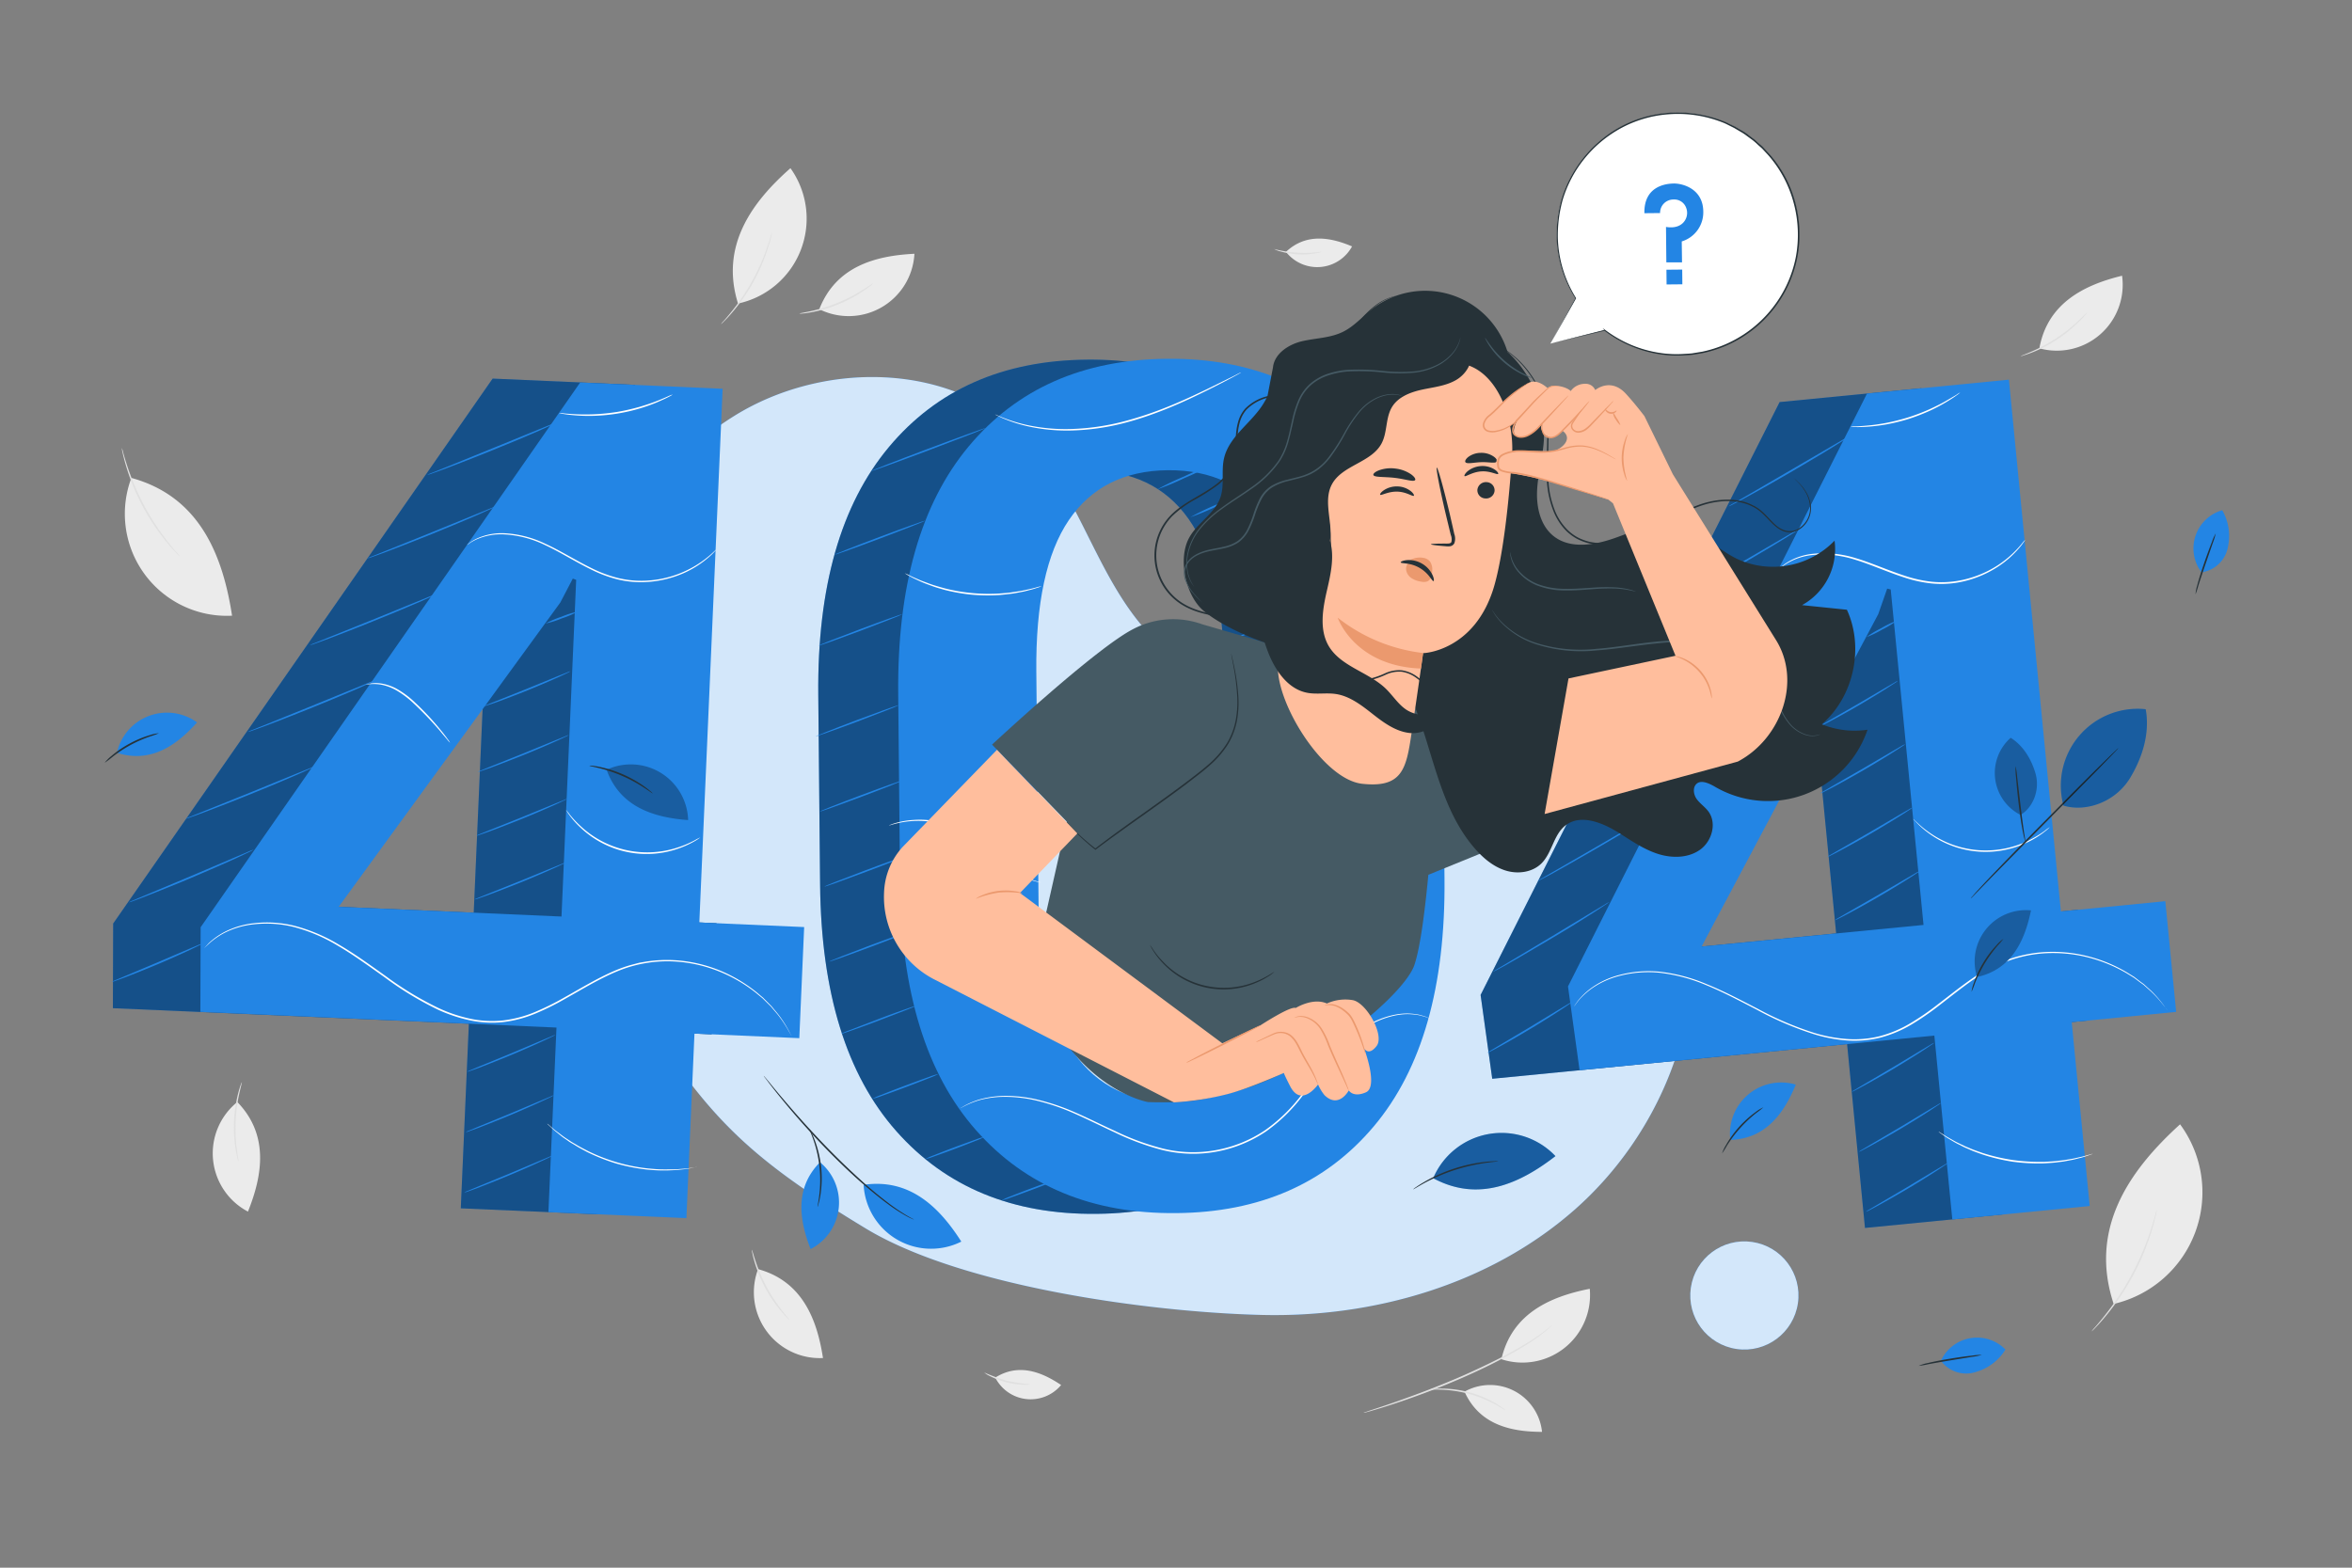 <svg xmlns="http://www.w3.org/2000/svg" viewBox="0 0 750 500"><rect x="0" y="0" width="750" height="500" fill="#808080" stroke="none"/><g id="freepik--background-complete--inject-422"><path d="M467,443.86a16.66,16.66,0,0,1,24.72,12.82c-10.1,0-20-2.35-24.72-12.82" style="fill:#ebebeb"></path><path d="M478.76,433.51a21.55,21.55,0,0,0,28.18-22.46c-12.83,2.52-24.87,8-28.18,22.46" style="fill:#ebebeb"></path><path d="M434.79,450.6a3.91,3.91,0,0,1,.63-.25l1.85-.62c1.6-.52,3.92-1.28,6.77-2.27,5.71-2,13.54-4.84,22-8.51,4.21-1.85,8.17-3.73,11.73-5.53s6.67-3.58,9.25-5.15a62.35,62.35,0,0,0,5.87-4c1.32-1,2-1.71,2-1.67a3,3,0,0,1-.45.5,17.63,17.63,0,0,1-1.43,1.33,53.27,53.27,0,0,1-5.81,4.19c-2.55,1.62-5.68,3.4-9.22,5.26s-7.52,3.73-11.75,5.59c-8.45,3.68-16.32,6.5-22.06,8.38-2.87.95-5.21,1.65-6.83,2.11l-1.87.53A2.71,2.71,0,0,1,434.79,450.6Z" style="fill:#e0e0e0"></path><path d="M480,449.74c0,.08-1.22-.74-3.23-1.83a40.35,40.35,0,0,0-8.27-3.32,39.52,39.52,0,0,0-8.82-1.35c-2.28-.09-3.71,0-3.71-.08a4,4,0,0,1,1-.16,23.46,23.46,0,0,1,2.73-.13,34.47,34.47,0,0,1,17.26,4.72,23,23,0,0,1,2.28,1.51A3.41,3.41,0,0,1,480,449.74Z" style="fill:#e0e0e0"></path><path d="M241.73,404.78a21,21,0,0,0,20.7,28.35c-1.92-12.58-6.76-24.54-20.7-28.35" style="fill:#ebebeb"></path><path d="M239.76,398.6c.08,0,.42,1.38,1.15,3.57a53.5,53.5,0,0,0,3.55,8.28,54.61,54.61,0,0,0,4.93,7.54c1.43,1.82,2.4,2.88,2.34,2.94a3.93,3.93,0,0,1-.76-.67c-.47-.46-1.11-1.15-1.86-2a43.59,43.59,0,0,1-8.55-15.94c-.32-1.12-.55-2-.66-2.68A3.25,3.25,0,0,1,239.76,398.6Z" style="fill:#e0e0e0"></path><path d="M41.89,152.44A32.53,32.53,0,0,0,74,196.37c-3-19.5-10.47-38-32.07-43.93" style="fill:#ebebeb"></path><path d="M38.83,142.88a8.3,8.3,0,0,1,.47,1.49c.26,1,.67,2.36,1.22,4.07A80.62,80.62,0,0,0,46,161.3,79.8,79.8,0,0,0,53.68,173c1.12,1.4,2,2.52,2.71,3.27a10.87,10.87,0,0,1,1,1.21,8.47,8.47,0,0,1-1.14-1.07c-.71-.72-1.69-1.8-2.84-3.18a69.45,69.45,0,0,1-13.23-24.67c-.51-1.72-.87-3.14-1.07-4.12A11.2,11.2,0,0,1,38.83,142.88Z" style="fill:#e0e0e0"></path><path d="M75.68,351.48a21,21,0,0,0,3.39,34.95c4.75-11.81,6.67-24.56-3.39-34.95" style="fill:#ebebeb"></path><path d="M77.12,345.16c.08,0-.33,1.41-.82,3.66a51.69,51.69,0,0,0-.75,17.94c.3,2.29.6,3.7.51,3.72a4.34,4.34,0,0,1-.31-1c-.17-.63-.37-1.55-.57-2.69a44,44,0,0,1,.76-18.08c.29-1.13.57-2,.79-2.64A4.32,4.32,0,0,1,77.12,345.16Z" style="fill:#e0e0e0"></path><path d="M261.26,98.62a21,21,0,0,0,30.33-17.68c-12.72.61-25.1,4.2-30.33,17.68" style="fill:#ebebeb"></path><path d="M254.91,100c0-.08,1.42-.28,3.67-.78a51.86,51.86,0,0,0,16.61-6.81c2-1.24,3.11-2.09,3.16-2a3.47,3.47,0,0,1-.74.69c-.5.42-1.26,1-2.22,1.64a43.77,43.77,0,0,1-16.73,6.87c-1.15.21-2.08.33-2.73.39A3.81,3.81,0,0,1,254.91,100Z" style="fill:#e0e0e0"></path><path d="M235.34,96.81a27.69,27.69,0,0,0,16.72-43.17c-12.6,11.09-22.42,25-16.72,43.17" style="fill:#ebebeb"></path><path d="M229.89,103.39a6.94,6.94,0,0,1,.84-1c.57-.63,1.38-1.57,2.34-2.75a67,67,0,0,0,11.53-20.7c.5-1.44.87-2.62,1.11-3.44a6.57,6.57,0,0,1,.43-1.26,5.94,5.94,0,0,1-.24,1.31c-.17.84-.5,2-1,3.5a58.67,58.67,0,0,1-11.59,20.82c-1,1.16-1.86,2.07-2.48,2.66A6.13,6.13,0,0,1,229.89,103.39Z" style="fill:#e0e0e0"></path><path d="M317.37,439.37a12.65,12.65,0,0,0,21,2.37c-6.36-4.28-13.64-7-21-2.37" style="fill:#ebebeb"></path><path d="M313.83,437.73a58.44,58.44,0,0,0,7.2,2.64,56.24,56.24,0,0,0,7.58,1.14,7.37,7.37,0,0,1-2.27.14,25.39,25.39,0,0,1-10.58-2.71A7.62,7.62,0,0,1,313.83,437.73Z" style="fill:#e0e0e0"></path><path d="M410.07,80.33a12.64,12.64,0,0,0,21.07-1.74c-7.07-3-14.73-4.23-21.07,1.74" style="fill:#ebebeb"></path><path d="M406.28,79.41a38.34,38.34,0,0,0,15.23.85,7.84,7.84,0,0,1-2.2.57,25.34,25.34,0,0,1-10.91-.61A7.53,7.53,0,0,1,406.28,79.41Z" style="fill:#e0e0e0"></path><path d="M650.31,111.09a21,21,0,0,0,26.37-23.15c-12.36,3-23.82,8.93-26.37,23.15" style="fill:#ebebeb"></path><path d="M644.33,113.61c0-.08,1.33-.55,3.45-1.47a51.84,51.84,0,0,0,15-9.86c1.69-1.59,2.65-2.65,2.72-2.59a3.85,3.85,0,0,1-.6.81c-.41.51-1,1.21-1.86,2a43.83,43.83,0,0,1-15.11,9.94c-1.08.42-2,.73-2.6.9A4.14,4.14,0,0,1,644.33,113.61Z" style="fill:#e0e0e0"></path><path d="M674,415.88a36.55,36.55,0,0,0,21.18-57.29C678.75,373.48,666.09,392,674,415.88" style="fill:#ebebeb"></path><path d="M666.91,424.68a12.27,12.27,0,0,1,1.12-1.36c.75-.84,1.8-2.09,3.05-3.66s2.69-3.5,4.18-5.7,3-4.71,4.47-7.41,2.67-5.36,3.7-7.82,1.84-4.71,2.45-6.63,1.07-3.48,1.36-4.57a10.33,10.33,0,0,1,.52-1.68,12.13,12.13,0,0,1-.32,1.73c-.23,1.11-.64,2.69-1.21,4.63s-1.36,4.22-2.35,6.71-2.24,5.15-3.69,7.88a86.65,86.65,0,0,1-4.53,7.43c-1.53,2.2-3,4.11-4.29,5.66s-2.4,2.77-3.19,3.57A11.09,11.09,0,0,1,666.91,424.68Z" style="fill:#e0e0e0"></path></g><g id="freepik--Shape--inject-422"><path d="M538.22,289.8c-6.31-35.25-36.58-66-72.27-68.94-19.45-1.58-39,4.55-58.37,2.21a68,68,0,0,1-42.49-22.4c-16-18.2-21.41-44.09-38.35-61.41-23.34-23.89-64.07-24.26-92.47-6.69s-45.57,49.28-53.43,81.73l-.31,9.87C178.82,257.83,187.68,297,207.21,327c19.79,30.4,32.8,43,68.86,64.81,30.62,18.56,90.58,26.72,126.38,27.58s72.57-9.8,99.5-33.42S544.54,325.05,538.22,289.8Z" style="fill:#2385E4"></path><g style="opacity:0.8"><path d="M538.22,289.8c-6.31-35.25-36.58-66-72.27-68.94-19.45-1.58-39,4.55-58.37,2.21a68,68,0,0,1-42.49-22.4c-16-18.2-21.41-44.09-38.35-61.41-23.34-23.89-64.07-24.26-92.47-6.69s-45.57,49.28-53.43,81.73l-.31,9.87C178.82,257.83,187.68,297,207.21,327c19.79,30.4,32.8,43,68.86,64.81,30.62,18.56,90.58,26.72,126.38,27.58s72.57-9.8,99.5-33.42S544.54,325.05,538.22,289.8Z" style="fill:#fff"></path></g><circle cx="556.22" cy="413.16" r="17.25" transform="translate(67.46 904.27) rotate(-81.74)" style="fill:#2385E4"></circle><circle cx="556.22" cy="413.16" r="17.25" transform="translate(67.46 904.27) rotate(-81.74)" style="fill:#fff;opacity:0.8"></circle></g><g id="freepik--error-404--inject-422"><path d="M435.16,280.45q.49,51.66-22.52,79t-63,27.7q-40.2.39-63.91-26.48t-24.22-78.52l-.58-60.56q-.5-51.46,22.52-79t63.21-27.88q40-.39,63.73,26.67t24.21,78.51Zm-44.83-66.92Q390,181,379,165.49t-32-15.32q-20.93.2-31.59,15.93T305,214.35l.7,73.59q.31,32.7,11.47,48.31t32.07,15.41q20.91-.2,31.49-15.93T391,287.12Z" style="fill:#2385E4"></path><g style="opacity:0.4"><path d="M435.16,280.45q.49,51.66-22.52,79t-63,27.7q-40.2.39-63.91-26.48t-24.22-78.52l-.58-60.56q-.5-51.46,22.52-79t63.21-27.88q40-.39,63.73,26.67t24.21,78.51Zm-44.83-66.92Q390,181,379,165.49t-32-15.32q-20.93.2-31.59,15.93T305,214.35l.7,73.59q.31,32.7,11.47,48.31t32.07,15.41q20.91-.2,31.49-15.93T391,287.12Z"></path></g><path d="M460.62,280.21q.5,51.65-22.52,79t-63,27.7q-40.2.39-63.91-26.49T287,281.88l-.58-60.56q-.5-51.46,22.52-79t63.21-27.89q40-.37,63.73,26.67T460,219.65Zm-44.83-66.92q-.32-32.52-11.38-48t-32-15.32q-20.93.21-31.59,15.93t-10.36,48.26l.71,73.58q.32,32.71,11.47,48.32t32.07,15.41q20.91-.21,31.49-15.93t10.26-48.62Z" style="fill:#2385E4"></path><path d="M286.55,224.92c.05.13-5.86,2.48-13.2,5.24S260,235,260,234.91s5.86-2.48,13.2-5.24S286.5,224.78,286.55,224.92Z" style="fill:#2385E4"></path><path d="M288,248.85c.05.13-5.86,2.48-13.21,5.24s-13.33,4.88-13.38,4.75,5.86-2.48,13.2-5.24S288,248.71,288,248.85Z" style="fill:#2385E4"></path><path d="M289.49,272.78c.05.13-5.86,2.48-13.21,5.24S263,282.9,262.9,282.77s5.86-2.48,13.2-5.24S289.44,272.64,289.49,272.78Z" style="fill:#2385E4"></path><path d="M291,296.71c.05.13-5.86,2.48-13.21,5.24s-13.34,4.88-13.39,4.75,5.87-2.48,13.21-5.24S290.91,296.57,291,296.71Z" style="fill:#2385E4"></path><path d="M292.43,320.64a4.43,4.43,0,0,1-.92.45c-.6.26-1.48.62-2.56,1.05-2.18.87-5.19,2-8.53,3.29s-6.38,2.36-8.59,3.14c-1.1.39-2,.7-2.62.9a3.61,3.61,0,0,1-1,.26,4.1,4.1,0,0,1,.92-.45c.6-.26,1.47-.62,2.56-1,2.17-.87,5.19-2,8.53-3.29s6.38-2.37,8.59-3.14c1.1-.39,2-.7,2.62-.9A3.44,3.44,0,0,1,292.43,320.64Z" style="fill:#2385E4"></path><path d="M299.26,342.53a21.43,21.43,0,0,1-3,1.33c-1.9.76-4.53,1.78-7.44,2.88s-5.57,2.06-7.49,2.73a20.88,20.88,0,0,1-3.16,1,20.58,20.58,0,0,1,3-1.33c1.89-.77,4.52-1.79,7.44-2.88s5.56-2.06,7.49-2.73A19.63,19.63,0,0,1,299.26,342.53Z" style="fill:#2385E4"></path><path d="M313.89,362.61a17.39,17.39,0,0,1-2.69,1.21c-1.69.68-4,1.59-6.62,2.57s-5,1.83-6.68,2.42a17.32,17.32,0,0,1-2.82.87,16.29,16.29,0,0,1,2.69-1.21c1.68-.68,4-1.59,6.62-2.57s5-1.83,6.68-2.43A16.55,16.55,0,0,1,313.89,362.61Z" style="fill:#2385E4"></path><path d="M338.2,375.78a18.09,18.09,0,0,1-2.69,1.2c-1.69.69-4,1.6-6.62,2.57s-5,1.83-6.68,2.43a16.55,16.55,0,0,1-2.82.86,17.39,17.39,0,0,1,2.69-1.21c1.69-.68,4-1.59,6.62-2.57s5-1.83,6.68-2.42A15.47,15.47,0,0,1,338.2,375.78Z" style="fill:#2385E4"></path><path d="M411.52,324.71c.06.13-7.53,3.67-16.95,7.91s-17.11,7.56-17.17,7.43,7.53-3.67,17-7.91S411.46,324.58,411.52,324.71Z" style="fill:#2385E4"></path><path d="M416.5,304.21c.06.13-6.21,3.07-14,6.57s-14.15,6.24-14.21,6.11,6.2-3.08,14-6.58S416.44,304.08,416.5,304.21Z" style="fill:#2385E4"></path><path d="M418.79,281.18c.06.13-6.21,3.07-14,6.57s-14.15,6.24-14.21,6.11,6.2-3.08,14-6.58S418.73,281,418.79,281.18Z" style="fill:#2385E4"></path><path d="M421.08,258.14c.06.13-6.2,3.08-14,6.58s-14.15,6.23-14.21,6.1,6.21-3.07,14-6.57S421,258,421.08,258.14Z" style="fill:#2385E4"></path><path d="M423.38,235.11c.05.13-6.21,3.08-14,6.58s-14.15,6.23-14.21,6.1,6.21-3.07,14-6.58S423.32,235,423.38,235.11Z" style="fill:#2385E4"></path><path d="M418.79,214.6c.06.13-6.21,3.08-14,6.58s-14.15,6.23-14.21,6.1,6.2-3.08,14-6.58S418.73,214.47,418.79,214.6Z" style="fill:#2385E4"></path><path d="M418.79,192.52c.06.13-6.21,3.08-14,6.58s-14.15,6.23-14.21,6.1,6.2-3.08,14-6.58S418.73,192.39,418.79,192.52Z" style="fill:#2385E4"></path><path d="M416.5,171.73c.06.13-6.21,3.07-14,6.57s-14.15,6.24-14.21,6.11,6.2-3.08,14-6.58S416.44,171.6,416.5,171.73Z" style="fill:#2385E4"></path><path d="M396.75,157.24a85.43,85.43,0,0,1-8.47,4.1,85.54,85.54,0,0,1-8.69,3.62,81.6,81.6,0,0,1,8.47-4.1A85.54,85.54,0,0,1,396.75,157.24Z" style="fill:#2385E4"></path><path d="M386.19,148.37a88.25,88.25,0,0,1-8.47,4.09,85.54,85.54,0,0,1-8.69,3.62A85.45,85.45,0,0,1,377.5,152,85.54,85.54,0,0,1,386.19,148.37Z" style="fill:#2385E4"></path><path d="M287.68,195.91c.05.13-5.86,2.48-13.2,5.24s-13.34,4.89-13.39,4.75,5.86-2.48,13.21-5.24S287.63,195.78,287.68,195.91Z" style="fill:#2385E4"></path><path d="M295,166.07c.06.13-6.36,2.66-14.31,5.66s-14.46,5.3-14.51,5.17,6.36-2.67,14.32-5.66S295,165.93,295,166.07Z" style="fill:#2385E4"></path><path d="M314.27,136.53c.05.14-8.08,3.31-18.16,7.1s-18.29,6.75-18.34,6.62,8.08-3.32,18.16-7.11S314.22,136.4,314.27,136.53Z" style="fill:#2385E4"></path><path d="M456.31,325l-.42-.14-1.2-.47c-.53-.19-1.22-.34-2-.56a20.6,20.6,0,0,0-2.83-.35c-4.27-.27-10.67,1.28-16.86,5.92a47.91,47.91,0,0,0-8.93,8.83c-2.87,3.51-5.68,7.48-8.87,11.48a52.59,52.59,0,0,1-11.52,11.17,41.58,41.58,0,0,1-15.94,6.46,41,41,0,0,1-17.19-.57,81.31,81.31,0,0,1-15.06-5.59c-4.65-2.15-9-4.34-13.14-6.15A69.79,69.79,0,0,0,330.41,351a44.05,44.05,0,0,0-10.3-1.18,30.87,30.87,0,0,0-7.75,1.05,28.23,28.23,0,0,0-4.62,1.81l-1.14.6a2,2,0,0,1-.4.19l.37-.23,1.12-.65a25.61,25.61,0,0,1,4.61-1.91,30.74,30.74,0,0,1,7.8-1.15,43.89,43.89,0,0,1,10.39,1.11,70,70,0,0,1,12,4c4.18,1.8,8.53,4,13.17,6.12a80.74,80.74,0,0,0,15,5.52,40.45,40.45,0,0,0,17,.56,41.27,41.27,0,0,0,15.75-6.37,52.13,52.13,0,0,0,11.44-11.05c3.19-4,6-7.94,8.91-11.46a48.18,48.18,0,0,1,9-8.85c6.28-4.64,12.77-6.16,17.09-5.82a20.63,20.63,0,0,1,2.86.39c.8.25,1.49.41,2,.62l1.19.52Z" style="fill:#fff"></path><path d="M462.62,258.3c0,.05-.71.14-1.95.55a19.44,19.44,0,0,0-4.83,2.59c-1.9,1.33-4,3.19-6.41,5.11a45.74,45.74,0,0,1-8.59,5.29,47.23,47.23,0,0,1-17.66,4.56c-1.17.1-2.24.07-3.17.09s-1.73-.06-2.38-.11l-1.51-.15a1.63,1.63,0,0,1-.51-.09,1.89,1.89,0,0,1,.52,0l1.51.05,2.37,0c.93-.05,2,0,3.14-.16a49.37,49.37,0,0,0,17.47-4.67,47.88,47.88,0,0,0,8.52-5.2c2.43-1.88,4.54-3.73,6.5-5a18,18,0,0,1,5-2.48,11.71,11.71,0,0,1,1.48-.32A1.64,1.64,0,0,1,462.62,258.3Z" style="fill:#fff"></path><path d="M332,281.47a2.71,2.71,0,0,1-.54-.08c-.36-.08-.89-.16-1.56-.35a23.38,23.38,0,0,1-5.36-2.35,54.22,54.22,0,0,1-7-5.11c-2.51-2.08-5.19-4.45-8.26-6.57a28.31,28.31,0,0,0-9.49-4.35,29.29,29.29,0,0,0-14.24.06c-1.33.34-2.05.6-2.06.55a1.85,1.85,0,0,1,.5-.23c.34-.13.84-.33,1.51-.52a26,26,0,0,1,5.75-1,28,28,0,0,1,8.65.71,28.39,28.39,0,0,1,9.67,4.39c3.11,2.15,5.79,4.54,8.28,6.63a57.31,57.31,0,0,0,6.88,5.17,26,26,0,0,0,5.23,2.47A20,20,0,0,1,332,281.47Z" style="fill:#fff"></path><path d="M332.17,186.94a10.55,10.55,0,0,1-1.67.61,20.07,20.07,0,0,1-2,.59c-.79.2-1.68.47-2.69.65s-2.1.43-3.3.58-2.47.29-3.82.41a58.06,58.06,0,0,1-8.8-.11,58.77,58.77,0,0,1-8.67-1.53c-1.3-.37-2.55-.71-3.68-1.12s-2.19-.79-3.13-1.18-1.78-.8-2.52-1.14-1.35-.67-1.85-.95a11.57,11.57,0,0,1-1.52-.91,12.19,12.19,0,0,1,1.61.73c.51.25,1.14.56,1.88.87s1.58.71,2.54,1.05,2,.77,3.13,1.12,2.36.71,3.66,1.06a57,57,0,0,0,17.32,1.63c1.34-.11,2.61-.18,3.8-.36s2.28-.33,3.28-.51,1.89-.4,2.68-.57,1.47-.35,2-.5A12.55,12.55,0,0,1,332.17,186.94Z" style="fill:#fff"></path><path d="M456.94,186.69a2.1,2.1,0,0,1-.42-.21l-1.16-.67a19.68,19.68,0,0,0-1.86-1,26.55,26.55,0,0,0-2.53-1.19l-1.5-.63c-.53-.21-1.09-.37-1.67-.57-1.14-.42-2.41-.71-3.74-1.06a41.39,41.39,0,0,0-17.68-.15,37.92,37.92,0,0,0-3.76,1c-.58.19-1.15.34-1.68.54l-1.51.6a27.52,27.52,0,0,0-2.55,1.15,16.51,16.51,0,0,0-1.87,1l-1.18.65c-.27.14-.42.21-.43.19a1.8,1.8,0,0,1,.38-.28l1.12-.74a15.93,15.93,0,0,1,1.85-1.06,23.32,23.32,0,0,1,2.54-1.23l1.51-.64c.53-.21,1.11-.37,1.69-.57a35.7,35.7,0,0,1,3.79-1.05,40.12,40.12,0,0,1,17.89.16c1.34.36,2.62.67,3.77,1.11.58.21,1.15.38,1.67.61l1.51.66a28,28,0,0,1,2.52,1.27,16.33,16.33,0,0,1,1.82,1.1l1.12.76C456.83,186.57,457,186.67,456.94,186.69Z" style="fill:#fff"></path><path d="M395.8,118.76a4.3,4.3,0,0,1-.72.44L393,120.35c-1.85,1-4.53,2.39-7.89,4.07-6.7,3.31-16.11,7.84-27.25,10.66a74.66,74.66,0,0,1-16,2.22,57.39,57.39,0,0,1-13.13-1.13,45.58,45.58,0,0,1-8.5-2.59c-1-.38-1.69-.78-2.19-1a5.76,5.76,0,0,1-.75-.39,3.87,3.87,0,0,1,.79.3c.52.19,1.24.56,2.23.91a49.13,49.13,0,0,0,8.49,2.42,58.41,58.41,0,0,0,13.05,1,75.66,75.66,0,0,0,15.87-2.25c11.07-2.8,20.49-7.25,27.22-10.48l8-3.93L395,119.1A6.66,6.66,0,0,1,395.8,118.76Z" style="fill:#fff"></path><path d="M195.06,293l33.43,1.46-1.55,35.43-33.43-1.46-2.57,58.87-44-1.92,2.57-58.87L36,321.55l.09-27,121-173.8,45.42,2Zm-115-5,71,3.1,4.68-107.38-1.07-.41-4,7.65Z" style="fill:#2385E4"></path><g style="opacity:0.4"><path d="M195.06,293l33.43,1.46-1.55,35.43-33.43-1.46-2.57,58.87-44-1.92,2.57-58.87L36,321.55l.09-27,121-173.8,45.42,2Zm-115-5,71,3.1,4.68-107.38-1.07-.41-4,7.65Z"></path></g><path d="M223,294.22l33.43,1.46-1.55,35.43-33.43-1.46-2.57,58.87-44-1.92,2.57-58.87-113.56-5,.09-27L185,122l45.43,2Zm-115-5,71.05,3.1,4.68-107.38-1.07-.41-4,7.65Z" style="fill:#2385E4"></path><path d="M64.59,300.92a5.51,5.51,0,0,1-1.08.61c-.71.36-1.75.86-3,1.46-2.57,1.21-6.16,2.82-10.17,4.52s-7.66,3.14-10.32,4.15c-1.33.5-2.42.89-3.17,1.15a6.3,6.3,0,0,1-1.19.36,5.4,5.4,0,0,1,1.12-.55l3.1-1.31L50.1,307l10.22-4.37,3.11-1.32A6,6,0,0,1,64.59,300.92Z" style="fill:#2385E4"></path><path d="M80.87,271a12.43,12.43,0,0,1-1.51.79c-1,.48-2.42,1.16-4.2,2-3.57,1.62-8.52,3.79-14,6.12S50.61,284.23,47,285.65c-1.82.72-3.3,1.28-4.34,1.65a9.12,9.12,0,0,1-1.62.52,12.2,12.2,0,0,1,1.55-.71l4.27-1.8,14.11-5.93,14.08-6,4.27-1.81A8.85,8.85,0,0,1,80.87,271Z" style="fill:#2385E4"></path><path d="M100.74,244.27a10.48,10.48,0,0,1-1.58.8c-1,.48-2.53,1.16-4.39,2-3.73,1.63-8.9,3.8-14.64,6.13s-11,4.36-14.79,5.79c-1.9.71-3.45,1.27-4.52,1.64a9.72,9.72,0,0,1-1.69.52,13.59,13.59,0,0,1,1.62-.71l4.46-1.8,14.72-5.93,14.69-6,4.46-1.81A11.49,11.49,0,0,1,100.74,244.27Z" style="fill:#2385E4"></path><path d="M180.33,275.11a5.69,5.69,0,0,1-1.09.59c-.71.35-1.75.83-3.05,1.41-2.58,1.17-6.18,2.72-10.19,4.35s-7.68,3-10.34,4c-1.34.48-2.42.86-3.17,1.11a6.54,6.54,0,0,1-1.19.33,5.22,5.22,0,0,1,1.11-.52l3.12-1.26L165.81,281l10.24-4.2,3.11-1.27A5.66,5.66,0,0,1,180.33,275.11Z" style="fill:#2385E4"></path><path d="M177.09,330.05a5.41,5.41,0,0,1-1.05.59c-.69.34-1.7.83-2.95,1.41-2.5,1.17-6,2.72-9.87,4.34s-7.45,3-10,4c-1.3.48-2.35.86-3.08,1.1a5.51,5.51,0,0,1-1.16.34,5.35,5.35,0,0,1,1.08-.53l3-1.26,10-4.11,9.92-4.2,3-1.26A5.67,5.67,0,0,1,177.09,330.05Z" style="fill:#2385E4"></path><path d="M176.63,349.31a5.14,5.14,0,0,1-1,.58c-.69.35-1.7.83-3,1.42-2.5,1.16-6,2.71-9.88,4.34s-7.44,3-10,4c-1.29.48-2.34.86-3.08,1.11a4.58,4.58,0,0,1-1.15.33,6.14,6.14,0,0,1,1.08-.52l3-1.26,10-4.11,9.93-4.2,3-1.26A4.77,4.77,0,0,1,176.63,349.31Z" style="fill:#2385E4"></path><path d="M176.17,368.56a5.86,5.86,0,0,1-1,.59c-.69.35-1.7.83-3,1.41-2.51,1.17-6,2.72-9.88,4.34s-7.44,3-10,4c-1.29.48-2.35.86-3.08,1.1a5.74,5.74,0,0,1-1.15.34,5.27,5.27,0,0,1,1.08-.53l3-1.25,10-4.12,9.93-4.2,3-1.26A5.38,5.38,0,0,1,176.17,368.56Z" style="fill:#2385E4"></path><path d="M180.85,254.77a6.48,6.48,0,0,1-1.09.59c-.71.35-1.75.83-3,1.41-2.58,1.17-6.18,2.72-10.19,4.35s-7.68,3-10.34,4c-1.34.48-2.42.86-3.17,1.1a6.21,6.21,0,0,1-1.19.34,4.88,4.88,0,0,1,1.11-.53l3.12-1.26,10.28-4.11,10.24-4.2,3.11-1.26A5.66,5.66,0,0,1,180.85,254.77Z" style="fill:#2385E4"></path><path d="M181.37,234.43a6.48,6.48,0,0,1-1.09.59c-.71.34-1.75.83-3.05,1.41-2.58,1.17-6.18,2.72-10.19,4.34s-7.67,3-10.34,4c-1.34.48-2.42.85-3.17,1.1a6.21,6.21,0,0,1-1.19.34,4.85,4.85,0,0,1,1.12-.53l3.11-1.26,10.28-4.11,10.24-4.2,3.11-1.26A5.66,5.66,0,0,1,181.37,234.43Z" style="fill:#2385E4"></path><path d="M181.89,214.09a5.73,5.73,0,0,1-1,.56c-.67.33-1.66.79-2.89,1.35-2.47,1.12-5.89,2.61-9.71,4.15s-7.32,2.87-9.86,3.78c-1.27.45-2.3.81-3,1a5.31,5.31,0,0,1-1.14.32,5.14,5.14,0,0,1,1.07-.51l3-1.2,9.79-3.91,9.76-4,3-1.2A4.61,4.61,0,0,1,181.89,214.09Z" style="fill:#2385E4"></path><path d="M184.19,195.08a29.12,29.12,0,0,1-5,2.13,28.82,28.82,0,0,1-5.19,1.65,29.24,29.24,0,0,1,5-2.14A28.23,28.23,0,0,1,184.19,195.08Z" style="fill:#2385E4"></path><path d="M120.57,216.59a12.75,12.75,0,0,1-1.57.8c-1,.48-2.53,1.15-4.4,2-3.72,1.63-8.89,3.8-14.64,6.13s-11,4.37-14.78,5.79c-1.9.71-3.45,1.27-4.52,1.64a13.06,13.06,0,0,1-1.69.53,10.33,10.33,0,0,1,1.62-.72l4.46-1.79L99.77,225l14.69-6,4.45-1.81A13.28,13.28,0,0,1,120.57,216.59Z" style="fill:#2385E4"></path><path d="M140.41,188.9a10.48,10.48,0,0,1-1.58.8c-1,.48-2.53,1.16-4.39,2-3.72,1.62-8.9,3.8-14.64,6.12s-11,4.37-14.78,5.79c-1.91.72-3.45,1.28-4.53,1.65a10.12,10.12,0,0,1-1.68.52,12,12,0,0,1,1.61-.71l4.46-1.8,14.72-5.93,14.7-6,4.45-1.82A12,12,0,0,1,140.41,188.9Z" style="fill:#2385E4"></path><path d="M158.74,161.22a12.53,12.53,0,0,1-1.58.8c-1,.48-2.53,1.15-4.39,2-3.72,1.63-8.9,3.8-14.64,6.13s-11,4.37-14.78,5.79c-1.9.71-3.45,1.27-4.52,1.64a13.06,13.06,0,0,1-1.69.53,10.33,10.33,0,0,1,1.62-.72l4.46-1.79,14.72-5.93,14.69-6,4.45-1.81A10.1,10.1,0,0,1,158.74,161.22Z" style="fill:#2385E4"></path><path d="M177.82,134.6a13.55,13.55,0,0,1-1.58.8c-1,.48-2.53,1.15-4.39,2-3.73,1.63-8.9,3.8-14.64,6.13s-11,4.37-14.79,5.79c-1.9.71-3.44,1.27-4.52,1.64a12,12,0,0,1-1.69.53,10.94,10.94,0,0,1,1.62-.72l4.46-1.79L157,143l14.69-6,4.46-1.81A12,12,0,0,1,177.82,134.6Z" style="fill:#2385E4"></path><path d="M228.44,175.27a3.8,3.8,0,0,1-.58.66,19.78,19.78,0,0,1-1.81,1.75,31.77,31.77,0,0,1-7.77,5,34.22,34.22,0,0,1-13.36,3,31.29,31.29,0,0,1-8.09-.91,41,41,0,0,1-8.17-3.05c-5.38-2.62-10.16-5.71-14.83-7.86a34,34,0,0,0-13.1-3.42,19.42,19.42,0,0,0-8.93,1.67,15.49,15.49,0,0,0-2.17,1.24,6.15,6.15,0,0,1-.74.47,6.16,6.16,0,0,1,.68-.55,14,14,0,0,1,2.14-1.34,19.19,19.19,0,0,1,9-1.86A33.9,33.9,0,0,1,174,173.48c4.72,2.15,9.52,5.23,14.85,7.83a41.44,41.44,0,0,0,8.08,3,31.09,31.09,0,0,0,7.95.92,33.65,33.65,0,0,0,21-7.73c.85-.68,1.45-1.28,1.87-1.67A5.64,5.64,0,0,1,228.44,175.27Z" style="fill:#fff"></path><path d="M214.52,125.83a9.27,9.27,0,0,1-1.27.74c-.83.45-2.07,1-3.63,1.7a54,54,0,0,1-5.6,2,56.76,56.76,0,0,1-14.34,2.34,53.2,53.2,0,0,1-6-.12c-1.69-.13-3-.29-4-.46a8.44,8.44,0,0,1-1.44-.29,7.68,7.68,0,0,1,1.47.09c.93.11,2.29.21,4,.29s3.69.1,5.91,0a67.89,67.89,0,0,0,7.18-.74,69.23,69.23,0,0,0,7-1.58c2.13-.62,4-1.26,5.59-1.88s2.82-1.15,3.68-1.54A8.14,8.14,0,0,1,214.52,125.83Z" style="fill:#fff"></path><path d="M143.52,236.89a7.42,7.42,0,0,1-.9-1l-2.36-2.82a112.47,112.47,0,0,0-8.38-8.75,30.65,30.65,0,0,0-5.25-4,15.94,15.94,0,0,0-5-1.94,14.07,14.07,0,0,0-4.95,0s.11-.06.33-.13a5.5,5.5,0,0,1,1-.23,11.2,11.2,0,0,1,3.71,0,15.52,15.52,0,0,1,5.17,1.89,29.14,29.14,0,0,1,5.37,4.07,87.5,87.5,0,0,1,8.3,8.9c1,1.21,1.74,2.22,2.24,2.92A6.14,6.14,0,0,1,143.52,236.89Z" style="fill:#fff"></path><path d="M223.29,267.1s-.13.12-.39.3-.65.47-1.19.77A29.6,29.6,0,0,1,217,270.4a30.6,30.6,0,0,1-32-6.55,28.06,28.06,0,0,1-3.44-3.89c-.37-.49-.61-.9-.79-1.17s-.26-.42-.24-.43a17.49,17.49,0,0,1,1.19,1.48,34.09,34.09,0,0,0,3.53,3.74,31.15,31.15,0,0,0,31.59,6.47,32.72,32.72,0,0,0,4.71-2.06A17.89,17.89,0,0,1,223.29,267.1Z" style="fill:#fff"></path><path d="M252.42,330.42s-.1-.15-.28-.47-.46-.78-.8-1.38a38.37,38.37,0,0,0-3.42-5.07l-1.36-1.6-.73-.87-.85-.83-1.8-1.78-2.1-1.74a47.28,47.28,0,0,0-11-6.53,45.12,45.12,0,0,0-15-3.49,41.78,41.78,0,0,0-17.43,2.8c-5.85,2.3-11.5,5.77-17.48,9.13a82.88,82.88,0,0,1-9.39,4.66A38.33,38.33,0,0,1,160.31,326a33.78,33.78,0,0,1-10.78-.65A48.23,48.23,0,0,1,139.6,322a104,104,0,0,1-16.92-10.28c-5.13-3.65-10-7.18-14.81-10a53.29,53.29,0,0,0-14.23-6.08,36.49,36.49,0,0,0-12.71-.84,27.11,27.11,0,0,0-9.23,2.67,23.32,23.32,0,0,0-5,3.45L65.54,302c-.25.25-.39.37-.39.37s.11-.14.36-.41l1.09-1.17a22.88,22.88,0,0,1,5-3.55,27.07,27.07,0,0,1,9.3-2.78,36.55,36.55,0,0,1,12.83.77,54.12,54.12,0,0,1,14.36,6.06c4.87,2.82,9.73,6.34,14.87,10a103.75,103.75,0,0,0,16.85,10.2,47.38,47.38,0,0,0,9.82,3.35,33.46,33.46,0,0,0,10.63.64,38,38,0,0,0,10.31-2.7,85.34,85.34,0,0,0,9.34-4.62c6-3.35,11.64-6.83,17.54-9.14a37.89,37.89,0,0,1,4.46-1.44c.75-.19,1.49-.42,2.23-.57l2.24-.37a42.78,42.78,0,0,1,8.7-.4,45.48,45.48,0,0,1,15.17,3.58,47.86,47.86,0,0,1,11,6.64c.72.61,1.42,1.21,2.1,1.77l1.79,1.81.84.84c.25.3.5.59.73.88.48.57.93,1.11,1.35,1.63a35.47,35.47,0,0,1,3.35,5.14q.49.92.75,1.41C252.35,330.25,252.42,330.42,252.42,330.42Z" style="fill:#fff"></path><path d="M222.2,372.19a2,2,0,0,1-.51.13l-1.48.28a23.13,23.13,0,0,1-2.35.35c-.92.09-2,.24-3.14.27l-1.84.08c-.63,0-1.3,0-2,0-1.37,0-2.84-.13-4.38-.25a60.47,60.47,0,0,1-9.87-1.92,61.27,61.27,0,0,1-9.36-3.68c-1.36-.73-2.67-1.4-3.83-2.15-.58-.36-1.16-.69-1.69-1l-1.5-1.05c-1-.65-1.77-1.34-2.5-1.92a22,22,0,0,1-1.81-1.55c-.43-.42-.8-.76-1.09-1a2.14,2.14,0,0,1-.36-.39,2.27,2.27,0,0,1,.43.31l1.16,1c.49.42,1.1.93,1.85,1.47s1.55,1.22,2.53,1.85l1.51,1c.53.35,1.11.67,1.69,1,1.16.73,2.47,1.38,3.83,2.09a57.13,57.13,0,0,0,19.06,5.55c1.53.13,3,.29,4.35.3.68,0,1.34.06,2,0l1.82,0c1.16,0,2.21-.13,3.13-.19s1.71-.16,2.35-.26l1.49-.18A1.79,1.79,0,0,1,222.2,372.19Z" style="fill:#fff"></path><path d="M629.32,293.41l33.3-3.25,3.45,35.29-33.3,3.26,5.73,58.64-43.8,4.29L589,333,475.84,344.06l-3.71-26.73,95.35-189.09,45.25-4.43ZM514.74,304.62l70.77-6.92-10.46-107-1.12-.25-2.86,8.14Z" style="fill:#2385E4"></path><g style="opacity:0.4"><path d="M629.32,293.41l33.3-3.25,3.45,35.29-33.3,3.26,5.73,58.64-43.8,4.29L589,333,475.84,344.06l-3.71-26.73,95.35-189.09,45.25-4.43ZM514.74,304.62l70.77-6.92-10.46-107-1.12-.25-2.86,8.14Z"></path></g><path d="M657.17,290.69l33.3-3.26,3.46,35.3L660.62,326l5.74,58.65-43.81,4.28-5.73-58.64L503.69,341.33,500,314.61l95.35-189.09,45.25-4.43ZM542.6,301.89,613.37,295,602.91,188l-1.13-.26-2.85,8.14Z" style="fill:#2385E4"></path><path d="M501.26,319.61a6,6,0,0,1-1,.75c-.65.46-1.61,1.1-2.8,1.88-2.39,1.56-5.71,3.66-9.44,5.9s-7.14,4.19-9.64,5.56c-1.24.68-2.26,1.23-3,1.59a6.08,6.08,0,0,1-1.13.52,5.07,5.07,0,0,1,1-.7l2.89-1.73,9.56-5.69,9.5-5.76,2.89-1.74A5.62,5.62,0,0,1,501.26,319.61Z" style="fill:#2385E4"></path><path d="M513.16,287.67a10.93,10.93,0,0,1-1.38,1c-.9.61-2.23,1.48-3.88,2.54-3.3,2.11-7.9,5-13,8s-9.8,5.81-13.21,7.73c-1.7,1-3.09,1.73-4.06,2.24a11.91,11.91,0,0,1-1.53.75,10.54,10.54,0,0,1,1.43-.93l4-2.38,13.13-7.85,13.09-7.91,4-2.39A10.67,10.67,0,0,1,513.16,287.67Z" style="fill:#2385E4"></path><path d="M529.08,258.44a11.4,11.4,0,0,1-1.45,1c-1,.62-2.34,1.5-4.07,2.57-3.46,2.13-8.28,5-13.64,8.12S499.67,276,496.1,278c-1.78,1-3.23,1.75-4.24,2.27a11.7,11.7,0,0,1-1.6.75,11.74,11.74,0,0,1,1.5-.93l4.16-2.41,13.74-7.94,13.71-8,4.15-2.42A11.76,11.76,0,0,1,529.08,258.44Z" style="fill:#2385E4"></path><path d="M612.22,277.78a5.66,5.66,0,0,1-1,.73c-.65.45-1.62,1.07-2.81,1.83-2.4,1.52-5.74,3.56-9.48,5.74s-7.18,4.06-9.69,5.38c-1.25.67-2.27,1.19-3,1.54a5.78,5.78,0,0,1-1.13.5,5.71,5.71,0,0,1,1-.68l2.91-1.68,9.59-5.52,9.55-5.59,2.91-1.69A5.59,5.59,0,0,1,612.22,277.78Z" style="fill:#2385E4"></path><path d="M616.74,332.62a5.12,5.12,0,0,1-1,.73c-.63.44-1.56,1.06-2.72,1.82-2.31,1.5-5.54,3.53-9.16,5.69s-6.95,4-9.38,5.34c-1.21.66-2.2,1.18-2.89,1.53a5,5,0,0,1-1.1.49,5.72,5.72,0,0,1,1-.67l2.81-1.67,9.29-5.47,9.24-5.56,2.81-1.67A5.13,5.13,0,0,1,616.74,332.62Z" style="fill:#2385E4"></path><path d="M619,351.75a5.12,5.12,0,0,1-1,.73c-.63.44-1.56,1.06-2.72,1.82-2.31,1.5-5.54,3.53-9.16,5.68s-6.95,4-9.38,5.35c-1.21.66-2.2,1.18-2.89,1.53a5,5,0,0,1-1.1.49,5.72,5.72,0,0,1,1-.67l2.81-1.67,9.29-5.47,9.24-5.56,2.81-1.67A5.13,5.13,0,0,1,619,351.75Z" style="fill:#2385E4"></path><path d="M621.24,370.88a5.12,5.12,0,0,1-1,.73c-.63.44-1.56,1.06-2.72,1.81-2.31,1.51-5.54,3.54-9.16,5.69s-6.95,4-9.38,5.35c-1.21.66-2.2,1.18-2.89,1.53a5.75,5.75,0,0,1-1.1.49,5.72,5.72,0,0,1,1-.67l2.81-1.67,9.29-5.47,9.24-5.56,2.81-1.67A5.13,5.13,0,0,1,621.24,370.88Z" style="fill:#2385E4"></path><path d="M609.87,257.56a6.09,6.09,0,0,1-1,.74c-.66.44-1.62,1.07-2.82,1.83-2.4,1.51-5.74,3.56-9.48,5.73s-7.18,4.06-9.68,5.39c-1.26.66-2.28,1.19-3,1.54a5.78,5.78,0,0,1-1.13.5,6.12,6.12,0,0,1,1-.68l2.9-1.68,9.6-5.52,9.55-5.6,2.9-1.68A6.13,6.13,0,0,1,609.87,257.56Z" style="fill:#2385E4"></path><path d="M607.52,237.35a5.54,5.54,0,0,1-1,.74c-.66.44-1.62,1.06-2.82,1.82-2.39,1.52-5.73,3.57-9.48,5.74s-7.17,4.06-9.68,5.39c-1.25.66-2.27,1.19-3,1.54a4.9,4.9,0,0,1-1.13.49,5.43,5.43,0,0,1,1-.67l2.9-1.69,9.6-5.51,9.55-5.6,2.9-1.69A6.32,6.32,0,0,1,607.52,237.35Z" style="fill:#2385E4"></path><path d="M605.18,217.14a5.11,5.11,0,0,1-.94.7c-.63.43-1.55,1-2.69,1.75-2.27,1.45-5.45,3.4-9,5.47s-6.84,3.87-9.23,5.13l-2.85,1.46a5.37,5.37,0,0,1-1.08.47,5.93,5.93,0,0,1,1-.65l2.76-1.61,9.15-5.25,9.09-5.34,2.77-1.6A5.19,5.19,0,0,1,605.18,217.14Z" style="fill:#2385E4"></path><path d="M604.78,198a28.31,28.31,0,0,1-4.66,2.82,30,30,0,0,1-4.91,2.37,28.31,28.31,0,0,1,4.66-2.82A29.62,29.62,0,0,1,604.78,198Z" style="fill:#2385E4"></path><path d="M544.82,228.24a10.71,10.71,0,0,1-1.44,1c-1,.62-2.35,1.5-4.08,2.57-3.45,2.13-8.27,5-13.63,8.12s-10.25,5.87-13.82,7.81c-1.78,1-3.24,1.75-4.25,2.27a12.79,12.79,0,0,1-1.59.75,10.85,10.85,0,0,1,1.5-.93l4.16-2.41,13.74-7.94,13.7-8,4.16-2.42A12.15,12.15,0,0,1,544.82,228.24Z" style="fill:#2385E4"></path><path d="M560.57,198a11.4,11.4,0,0,1-1.45,1c-1,.62-2.34,1.5-4.07,2.57-3.46,2.13-8.28,5-13.63,8.12s-10.26,5.87-13.83,7.81c-1.78,1-3.23,1.75-4.24,2.27a11.7,11.7,0,0,1-1.6.75,11.74,11.74,0,0,1,1.5-.93l4.16-2.41,13.74-7.94,13.71-8,4.16-2.42A11.38,11.38,0,0,1,560.57,198Z" style="fill:#2385E4"></path><path d="M574.83,168.05a11.4,11.4,0,0,1-1.45,1c-1,.62-2.34,1.5-4.07,2.57-3.46,2.13-8.28,5-13.64,8.12s-10.25,5.87-13.82,7.81c-1.78,1-3.23,1.75-4.24,2.27a12.41,12.41,0,0,1-1.6.75,11.74,11.74,0,0,1,1.5-.93l4.16-2.41,13.74-7.94,13.71-8,4.15-2.42A11.06,11.06,0,0,1,574.83,168.05Z" style="fill:#2385E4"></path><path d="M590,139a11.4,11.4,0,0,1-1.45,1c-.95.62-2.34,1.5-4.07,2.57-3.46,2.13-8.28,5-13.64,8.13s-10.25,5.86-13.82,7.81c-1.78,1-3.23,1.74-4.24,2.26a11.87,11.87,0,0,1-1.6.76,9.86,9.86,0,0,1,1.5-.94l4.16-2.4,13.74-8,13.71-8,4.15-2.42A11.76,11.76,0,0,1,590,139Z" style="fill:#2385E4"></path><path d="M645.81,172.16a4.85,4.85,0,0,1-.48.73,19.44,19.44,0,0,1-1.55,2,31.58,31.58,0,0,1-7,6.06,34.08,34.08,0,0,1-12.8,4.9,31.3,31.3,0,0,1-8.13.23,41.1,41.1,0,0,1-8.52-1.87c-5.7-1.83-10.86-4.22-15.79-5.7A34.15,34.15,0,0,0,578.1,177a19.52,19.52,0,0,0-8.61,2.91,16.8,16.8,0,0,0-2,1.53,4.52,4.52,0,0,1-.66.57,5,5,0,0,1,.59-.64,14.06,14.06,0,0,1,1.93-1.63,19.17,19.17,0,0,1,8.68-3.1A33.9,33.9,0,0,1,591.69,178c5,1.47,10.16,3.84,15.8,5.67a41.93,41.93,0,0,0,8.42,1.86,31.31,31.31,0,0,0,8-.21,34.11,34.11,0,0,0,12.67-4.73,33.17,33.17,0,0,0,7-5.88,23.22,23.22,0,0,0,1.61-1.92A6.22,6.22,0,0,1,645.81,172.16Z" style="fill:#fff"></path><path d="M625.07,125.17a8.08,8.08,0,0,1-1.15.91c-.76.57-1.9,1.32-3.35,2.19a54,54,0,0,1-5.26,2.77,62.86,62.86,0,0,1-6.8,2.61,62,62,0,0,1-7.08,1.73,57.2,57.2,0,0,1-5.9.72c-1.69.11-3.06.13-4,.1a7.14,7.14,0,0,1-1.47-.09,7.81,7.81,0,0,1,1.46-.11c.94,0,2.3-.12,4-.27s3.66-.42,5.84-.82a71,71,0,0,0,7-1.75,67.62,67.62,0,0,0,6.76-2.56c2-.91,3.81-1.81,5.27-2.65s2.63-1.53,3.42-2A8.51,8.51,0,0,1,625.07,125.17Z" style="fill:#fff"></path><path d="M570.4,245.11a7.52,7.52,0,0,1-1-.88l-2.74-2.45a112.18,112.18,0,0,0-9.52-7.49,30.52,30.52,0,0,0-5.77-3.26,15.86,15.86,0,0,0-5.22-1.21,14.2,14.2,0,0,0-4.91.66s.1-.08.31-.18a6.5,6.5,0,0,1,.94-.36,11.16,11.16,0,0,1,3.68-.49,15.58,15.58,0,0,1,5.38,1.14,29.11,29.11,0,0,1,5.88,3.27,88,88,0,0,1,9.48,7.65c1.14,1.06,2,2,2.63,2.58A5.88,5.88,0,0,1,570.4,245.11Z" style="fill:#fff"></path><path d="M653.62,263.81s-.1.13-.34.35-.58.55-1.07.92a28.17,28.17,0,0,1-4.33,2.87,30.65,30.65,0,0,1-32.57-2,28,28,0,0,1-3.94-3.37c-.44-.43-.74-.8-1-1a1.71,1.71,0,0,1-.3-.4s.5.46,1.39,1.3a33.11,33.11,0,0,0,4,3.21,31.13,31.13,0,0,0,32.18,2,33.31,33.31,0,0,0,4.38-2.7A17.72,17.72,0,0,1,653.62,263.81Z" style="fill:#fff"></path><path d="M691.38,322.39A4.5,4.5,0,0,1,691,322c-.24-.29-.56-.71-1-1.25a39.27,39.27,0,0,0-4.1-4.54l-1.58-1.4-.84-.75-1-.71-2-1.5-2.33-1.43a47.18,47.18,0,0,0-11.78-4.92A45.25,45.25,0,0,0,651,304.12a41.82,41.82,0,0,0-16.86,5.23c-5.47,3.1-10.57,7.33-16,11.5a84.91,84.91,0,0,1-8.64,5.93,38.36,38.36,0,0,1-10,4.19,34.19,34.19,0,0,1-10.77.87,48.1,48.1,0,0,1-10.31-2,103,103,0,0,1-18.19-7.79c-5.6-2.9-10.89-5.7-16.07-7.81a53.85,53.85,0,0,0-15-4,36.51,36.51,0,0,0-12.7,1,27.08,27.08,0,0,0-8.76,3.94,24.15,24.15,0,0,0-4.5,4.12l-.95,1.28c-.22.29-.34.43-.34.43s.09-.16.29-.46l.92-1.31a22.61,22.61,0,0,1,4.46-4.22,26.68,26.68,0,0,1,8.81-4.06,36.51,36.51,0,0,1,12.81-1.05,54,54,0,0,1,15.07,4c5.22,2.1,10.53,4.9,16.13,7.78a104,104,0,0,0,18.11,7.74,48,48,0,0,0,10.2,1.93,33.41,33.41,0,0,0,10.61-.86,37.93,37.93,0,0,0,9.83-4.13,82.89,82.89,0,0,0,8.59-5.89c5.44-4.15,10.57-8.39,16.09-11.51a38.1,38.1,0,0,1,4.22-2.05c.71-.3,1.4-.62,2.12-.88l2.16-.68a43.28,43.28,0,0,1,8.56-1.63,45.64,45.64,0,0,1,15.52,1.42,47.18,47.18,0,0,1,11.84,5l2.33,1.45,2,1.54,1,.71.84.77,1.57,1.42a37.67,37.67,0,0,1,4,4.62c.4.56.72,1,.94,1.29Z" style="fill:#fff"></path><path d="M667.32,368a2.67,2.67,0,0,1-.48.2l-1.42.49a23.69,23.69,0,0,1-2.28.67c-.91.22-1.92.52-3.08.71l-1.8.34c-.63.11-1.29.17-2,.26-1.36.2-2.83.27-4.38.37a61.67,61.67,0,0,1-10-.51,59.67,59.67,0,0,1-9.78-2.34c-1.46-.52-2.85-1-4.1-1.58-.63-.28-1.25-.52-1.82-.8l-1.63-.83c-1.06-.51-1.95-1.08-2.75-1.55a22.34,22.34,0,0,1-2-1.28l-1.23-.87a2.08,2.08,0,0,1-.41-.33,1.9,1.9,0,0,1,.47.24l1.28.79c.54.35,1.22.77,2,1.2s1.7,1,2.76,1.47l1.64.79c.57.28,1.19.51,1.82.78,1.25.55,2.63,1,4.08,1.52A62.14,62.14,0,0,0,642,370a63,63,0,0,0,9.95.55c1.53-.09,3-.13,4.34-.32.67-.08,1.33-.13,2-.23l1.8-.3c1.15-.16,2.16-.44,3.07-.63s1.67-.4,2.29-.59l1.45-.39A2,2,0,0,1,667.32,368Z" style="fill:#fff"></path><path d="M459.08,221.54l-7-1.1-43.37-14-25.36-7.33a27.32,27.32,0,0,0-21.95,1.5c-12,6.1-45.06,36.88-45.06,36.88l23.81,24.55-11.21,49.68c12.55,35.68,37.12,39.77,37.12,39.77a87,87,0,0,0,35.2-5.82C424.07,337,448,316.59,451,307.82c1.8-5.26,3.29-16.32,4.47-28.81l36.12-14.72,9.79-50Z" style="fill:#455a64"></path><path d="M406.32,310s-.11.12-.35.31-.59.48-1.08.8a24.7,24.7,0,0,1-4.34,2.33,26.52,26.52,0,0,1-30-6.54,25,25,0,0,1-3-3.94c-.31-.49-.5-.9-.65-1.17a2.1,2.1,0,0,1-.19-.42,14.51,14.51,0,0,1,1,1.48,28,28,0,0,0,3.08,3.79,26.79,26.79,0,0,0,29.55,6.46,27.93,27.93,0,0,0,4.37-2.17C405.77,310.3,406.29,309.94,406.32,310Z" style="fill:#263238"></path><path d="M392.6,208.51a.75.75,0,0,1,.08.24c.05.19.11.42.18.71.15.62.36,1.55.61,2.74a66.75,66.75,0,0,1,1.43,10.23,32.31,32.31,0,0,1-.41,7.14,23.23,23.23,0,0,1-2.85,7.71,30.5,30.5,0,0,1-5.93,6.87c-2.35,2.1-4.95,4-7.6,6.06-5.64,4.23-11.12,8.06-16,11.54s-9.23,6.59-12.69,9.21l-.11.09-.11-.09a74.8,74.8,0,0,1-6.94-6.25,17.12,17.12,0,0,1-1.63-1.92c-.17-.23-.27-.42-.35-.54a1.75,1.75,0,0,1-.11-.2s.19.24.54.68a23,23,0,0,0,1.68,1.85,88.17,88.17,0,0,0,7,6.11h-.22c3.44-2.66,7.74-5.83,12.64-9.32s10.36-7.34,16-11.57c2.64-2,5.24-3.95,7.57-6a30.22,30.22,0,0,0,5.86-6.74,22.56,22.56,0,0,0,2.83-7.53,32.33,32.33,0,0,0,.47-7.06,72.64,72.64,0,0,0-1.26-10.2c-.22-1.17-.39-2.09-.52-2.76q-.08-.43-.12-.72A.77.77,0,0,1,392.6,208.51Z" style="fill:#263238"></path><path d="M580.93,231c10.15-8.71,13.59-24.38,8-36.53L574.63,193A20.39,20.39,0,0,0,585,172.44a27.31,27.31,0,0,1-31.23,5.75c-6.68-3.3-12.1-9.45-19.44-10.74-6.66-1.17-13.21,2-19.59,4.22s-14.1,3.51-19.38-.72c-4.18-3.35-5.48-9.22-5.21-14.58s1.82-10.58,2.15-15.93a36.19,36.19,0,0,0-11.59-28.22,27.46,27.46,0,0,0-43.11-13.71c-3.13,2.42-5.77,5.55-9.32,7.3-4,2-8.67,2-13,3s-8.9,3.94-9.36,8.39l-1.75,9.11c-.29.65-.6,1.29-1,1.92-3.68,6.46-11.22,10.71-12.87,18-.92,4.07.22,8.48-1.15,12.42-1.81,5.19-7.41,8.11-10,12.94-3.58,6.64-1.15,18.27,4.58,23.17s17.54,10.1,24.92,11.67c2-7.67,3.77-15.87,5.48-24.26,3,2.89,6.17,5.64,9.31,8.37,8.21,7.14,16.6,14.39,22.3,23.66,10.83,17.63,11,41,24.65,56.54,2.67,3.05,5.92,5.76,9.8,6.94s8.48.55,11.35-2.31c3.39-3.38,3.83-9.08,7.58-12.05,5-3.95,12.26-.8,17.61,2.63,3.88,2.48,7.76,5.1,12.15,6.46s9.51,1.27,13.25-1.41,5.38-8.4,2.68-12.13c-1.08-1.49-2.69-2.53-3.76-4s-1.38-3.87.09-5,3.88,0,5.63,1a33.53,33.53,0,0,0,48.74-18.13A27.79,27.79,0,0,1,580.93,231Z" style="fill:#263238"></path><path d="M572,152.55a10.91,10.91,0,0,1,1.29,1.1,15,15,0,0,1,3,3.89,11.31,11.31,0,0,1,1.1,3.37,8,8,0,0,1-3.56,7.91,5.92,5.92,0,0,1-2.52.91,5.77,5.77,0,0,1-2.8-.4c-3.71-1.52-5.58-5.81-9.59-7.72-3.91-2.07-8.91-2.21-13.71-1.11s-9.49,3.71-14.22,6.37-9.76,5.51-15.55,6.5a21.83,21.83,0,0,1-8.6-.06,16.42,16.42,0,0,1-4-1.48,15.54,15.54,0,0,1-3.36-2.48,18.94,18.94,0,0,1-4.3-6.82A30.76,30.76,0,0,1,493.4,155c-.53-5-.11-9.8-.06-14.23a41.85,41.85,0,0,0-1.21-12.22,28.19,28.19,0,0,0-1.91-5,29,29,0,0,0-2.43-4.13,31.15,31.15,0,0,0-5.11-5.7,32.49,32.49,0,0,0-3.91-2.88l-1.09-.65-.36-.23a2.2,2.2,0,0,1,.39.19l1.12.6a29.78,29.78,0,0,1,9.2,8.51,29.87,29.87,0,0,1,4.45,9.2,41.55,41.55,0,0,1,1.29,12.32c0,4.46-.43,9.22.11,14.17a30.5,30.5,0,0,0,1.75,7.4,18.46,18.46,0,0,0,4.2,6.63,14.72,14.72,0,0,0,3.24,2.4,16.63,16.63,0,0,0,3.85,1.43,21.58,21.58,0,0,0,8.4.05c5.68-1,10.66-3.79,15.39-6.44s9.4-5.26,14.36-6.39a25.1,25.1,0,0,1,7.33-.62,19.26,19.26,0,0,1,3.49.57,15.87,15.87,0,0,1,3.2,1.25c4.15,2,6,6.34,9.53,7.75a5.33,5.33,0,0,0,5-.44,7.68,7.68,0,0,0,3-3.56,7.54,7.54,0,0,0,.5-4,10.81,10.81,0,0,0-1-3.31,15.71,15.71,0,0,0-2.84-3.91c-.39-.4-.7-.69-.91-.88S572,152.55,572,152.55Z" style="fill:#263238"></path><path d="M408.55,210.27s0-.15-.08-.45a7.79,7.79,0,0,0-.27-1.31,11.1,11.1,0,0,0-2.45-4.46,19.15,19.15,0,0,0-6.63-4.61c-2.9-1.33-6.5-2-10.44-2.72s-8.41-1.58-12.43-4.26a18.45,18.45,0,0,1-2.94-28.11c4.14-4.25,10-6.36,14.78-10.09a18.69,18.69,0,0,0,3.14-3.21,13.27,13.27,0,0,0,1.92-4c.8-2.84.73-5.81,1-8.7a19.75,19.75,0,0,1,.8-4.27,10.72,10.72,0,0,1,2.11-3.74,15,15,0,0,1,7.15-4c2.57-.75,5.13-1.22,7.54-1.88a20.54,20.54,0,0,0,6.59-3,24.74,24.74,0,0,0,4.93-4.62A55.05,55.05,0,0,0,427,111.9c2.21-3.34,4.1-6.47,6.11-9a29.29,29.29,0,0,1,5.83-5.76,16.27,16.27,0,0,1,4.61-2.36,9.89,9.89,0,0,1,1.75-.44s-.61.14-1.72.54a16.61,16.61,0,0,0-4.52,2.43,29.16,29.16,0,0,0-5.72,5.77c-2,2.5-3.84,5.62-6,9a52.69,52.69,0,0,1-3.72,5.11,25.35,25.35,0,0,1-5,4.72,21,21,0,0,1-6.7,3c-2.44.68-5,1.15-7.53,1.9a14.44,14.44,0,0,0-6.92,3.85,10.24,10.24,0,0,0-2,3.56,19.11,19.11,0,0,0-.77,4.16c-.27,2.86-.19,5.85-1,8.8a13.56,13.56,0,0,1-2,4.12,19.08,19.08,0,0,1-3.24,3.3,66.66,66.66,0,0,1-7.69,4.89,33.58,33.58,0,0,0-7,5.15,18,18,0,0,0,2.82,27.4c3.9,2.63,8.34,3.47,12.25,4.26s7.56,1.44,10.48,2.81a19.12,19.12,0,0,1,6.67,4.74,11,11,0,0,1,2.4,4.57,7.15,7.15,0,0,1,.22,1.33C408.55,210.12,408.55,210.27,408.55,210.27Z" style="fill:#263238"></path><path d="M488.39,120.5a2.49,2.49,0,0,1-.76-.2,16.7,16.7,0,0,1-2-.8,26.43,26.43,0,0,1-10.69-9.19,17.91,17.91,0,0,1-1.09-1.86,2.42,2.42,0,0,1-.31-.73c.07,0,.64.92,1.7,2.37a30.74,30.74,0,0,0,10.55,9.08C487.38,120,488.43,120.42,488.39,120.5Z" style="fill:#455a64"></path><path d="M521.64,188.71s-.63-.16-1.76-.4a28.66,28.66,0,0,0-4.86-.6,64.74,64.74,0,0,0-7.26.21c-2.74.19-5.76.47-8.95.4a24.31,24.31,0,0,1-8.83-1.66,15.75,15.75,0,0,1-5.92-4.32,11.07,11.07,0,0,1-2.27-4.39,7.58,7.58,0,0,1-.21-1.33,1.67,1.67,0,0,1,0-.47c.06,0,.09.64.41,1.75a11.6,11.6,0,0,0,2.37,4.2,15.57,15.57,0,0,0,5.82,4.12,24.53,24.53,0,0,0,8.65,1.58c3.15.07,6.16-.19,8.91-.36a57.09,57.09,0,0,1,7.31-.1,25.31,25.31,0,0,1,4.89.77,13.3,13.3,0,0,1,1.28.41A1.46,1.46,0,0,1,521.64,188.71Z" style="fill:#455a64"></path><path d="M580.57,234.18s-.09,0-.29.13a4.18,4.18,0,0,1-.89.29,7.11,7.11,0,0,1-3.58-.16,11.54,11.54,0,0,1-4.8-3,20.06,20.06,0,0,1-3.86-6.47c-1.09-2.56-2-5.5-3.79-8.22a21.59,21.59,0,0,0-3.17-3.87,25.38,25.38,0,0,0-4.24-3.21c-6.28-3.79-14.53-5.34-23-4.84s-16.44,2.1-23.81,2.61a46.9,46.9,0,0,1-19.4-2,26.87,26.87,0,0,1-11.13-7,16.46,16.46,0,0,1-1.33-1.59,9.48,9.48,0,0,1-.86-1.25c-.2-.33-.36-.6-.49-.8a1.21,1.21,0,0,1-.15-.28s.08.08.2.25l.52.77a12,12,0,0,0,.9,1.21,15.86,15.86,0,0,0,1.36,1.55,27.11,27.11,0,0,0,11.09,6.76,47.2,47.2,0,0,0,19.25,1.88c7.33-.54,15.29-2.22,23.82-2.66s16.85,1.07,23.23,4.95a25.81,25.81,0,0,1,4.31,3.29,22.15,22.15,0,0,1,3.22,4c1.81,2.79,2.7,5.76,3.77,8.31a19.7,19.7,0,0,0,3.72,6.41,11.39,11.39,0,0,0,4.65,3,7,7,0,0,0,3.5.25C580.17,234.35,580.56,234.14,580.57,234.18Z" style="fill:#455a64"></path><path d="M423.29,120.49a7.48,7.48,0,0,0-7.62,6.65h0l-8.09,84.21c-1.4,11.84,14.09,37.23,26.78,38.63h0c12.81,1.41,14.07-4.8,15.73-16,2.78-18.74,3.71-25.8,3.7-25.69s16.5-.55,22.62-21.18c3-10.26,4.78-27.51,5.75-41.67.87-12.75-5.46-29.36-18.24-29.69Z" style="fill:#ffbe9d"></path><path d="M476.58,156.59a2.71,2.71,0,0,1-3,2.38,2.61,2.61,0,0,1-2.47-2.8,2.74,2.74,0,0,1,3-2.39A2.61,2.61,0,0,1,476.58,156.59Z" style="fill:#263238"></path><path d="M477.73,151.14c-.32.38-2.48-1-5.41-.79s-5,1.82-5.31,1.49c-.16-.15.13-.81,1-1.56a7.5,7.5,0,0,1,4.22-1.63,7.16,7.16,0,0,1,4.33,1.07C477.53,150.35,477.88,151,477.73,151.14Z" style="fill:#263238"></path><path d="M450.85,158.11c-.35.35-2.37-1.24-5.3-1.31s-5.12,1.33-5.43,1c-.15-.17.21-.8,1.17-1.45a7.41,7.41,0,0,1,4.36-1.21,7.18,7.18,0,0,1,4.2,1.49C450.73,157.31,451,158,450.85,158.11Z" style="fill:#263238"></path><path d="M456.31,173.6c0-.17,1.86-.24,4.84-.23.75,0,1.47,0,1.67-.53a3.81,3.81,0,0,0-.21-2.26q-.69-2.84-1.45-6c-2-8.45-3.33-15.36-3-15.44s2.23,6.72,4.22,15.17c.48,2.08.93,4.06,1.36,6a4.32,4.32,0,0,1,0,3,1.87,1.87,0,0,1-1.36.92,5.08,5.08,0,0,1-1.29,0C458.13,174,456.3,173.76,456.31,173.6Z" style="fill:#263238"></path><path d="M453.79,208.27A54,54,0,0,1,426.56,197s5.21,15.42,26.56,16.23Z" style="fill:#eb996e"></path><path d="M451.26,153.1c-.46.71-3.23-.33-6.67-.71s-6.37-.1-6.65-.9c-.12-.38.52-1,1.79-1.49a11.05,11.05,0,0,1,5.21-.56,11.19,11.19,0,0,1,4.94,1.78C451,152,451.47,152.76,451.26,153.1Z" style="fill:#263238"></path><path d="M477.29,147.21c-.48.69-2.53.11-5,.2s-4.46.67-5,0c-.22-.33.07-1,.93-1.68a6.82,6.82,0,0,1,4-1.3,6.91,6.91,0,0,1,4,1.13C477.19,146.2,477.5,146.88,477.29,147.21Z" style="fill:#263238"></path><path d="M449.23,178.91a6.26,6.26,0,0,1,4.59-1,3.57,3.57,0,0,1,2.13,1.11,4.53,4.53,0,0,1,.75,3.05,6.14,6.14,0,0,1-.29,1.91,2.5,2.5,0,0,1-1.22,1.43,3.43,3.43,0,0,1-2,.1,7.52,7.52,0,0,1-3.09-1.12,3.81,3.81,0,0,1-1.72-2.7,2.58,2.58,0,0,1,1.55-2.66" style="fill:#eb996e"></path><path d="M457.12,185.33c-.21.08-.6-.56-1.3-1.43a10.69,10.69,0,0,0-7.26-4.14c-1.11-.16-1.85-.17-1.9-.39s.65-.59,1.92-.72a8.37,8.37,0,0,1,4.81,1.08,8.25,8.25,0,0,1,3.37,3.59C457.3,184.47,457.31,185.27,457.12,185.33Z" style="fill:#263238"></path><path d="M406.45,205.56c6.95-1.39,12.31-7.36,14.7-14s2.26-13.95,1.63-21a3.37,3.37,0,0,0-.95-2.48c-1.05-.81-2.56-.15-3.7.54a115.48,115.48,0,0,0-12.57,8.84c-3.72,3-7.4,6.45-8.83,11-2.19,7,2.44,15.35,9.53,17.19" style="fill:#263238"></path><path d="M566.2,203.93l-32.77-52.68-9.06-18.54s-2.89-3.83-5.89-7.1c-4.92-5.37-9.79-1.2-9.79-1.2a3.32,3.32,0,0,0-3.29-2,5.59,5.59,0,0,0-4.53,2.31s-1.34-1.49-5.06-1.72a3.87,3.87,0,0,0-2.35.76c-1.22-1.07-3.46-2.61-5.61-1.83-1.68.61-11.87,8.36-14.38,12.26-1.24,1.93,1.06,4.43,4.16,3.26a27.53,27.53,0,0,0,3.72-1.51,10.17,10.17,0,0,0,2.52-2s-2.57,4.5,0,5.29a5.89,5.89,0,0,0,4.83-1.17c1-.82,2.1-1.89,3.17-2.94l-.12.18c-1.42,2.1,2.28,5.21,4.07,3.95a26.62,26.62,0,0,0,2.39-1.9c4.16,3-1.61,6.89-4.05,6.69a74.6,74.6,0,0,0-11.28,0c-2.12.17-4,.68-5.16,1.85-1.38,1.42.07,4.4,2,4.7,3.59.56,8.17,1.35,12.93,2.58,5.6,1.44,20.27,6.21,20.27,6.21l1.43,1.16,19.93,48.61-34.12,7.23-7.62,43.24,61.6-16.72C568,235.6,574.61,217.13,566.2,203.93Z" style="fill:#ffbe9d"></path><path d="M512.93,159.29a4.2,4.2,0,0,1-.78-.19l-2.21-.63-8.11-2.41-5.59-1.69c-2-.62-4.15-1.26-6.43-1.84a61.37,61.37,0,0,0-7.22-1.49,12.36,12.36,0,0,1-3.92-.71,2.62,2.62,0,0,1-.88-.65,1.65,1.65,0,0,1-.3-.54l-.07-.53a5.1,5.1,0,0,1,.13-2.12,2.92,2.92,0,0,1,1.42-1.64,10.46,10.46,0,0,1,1.9-.76,12.88,12.88,0,0,1,4-.49c2.6,0,5.05.4,7.39.3a23.18,23.18,0,0,0,3.39-.33c1.09-.2,2.13-.48,3.15-.74a16.86,16.86,0,0,1,5.83-.75,15.76,15.76,0,0,1,4.7,1.2,29.68,29.68,0,0,1,3.28,1.61c.87.49,1.53.9,2,1.17a5.31,5.31,0,0,1,.66.45,4.1,4.1,0,0,1-.72-.36l-2-1.08a32.23,32.23,0,0,0-3.29-1.52,15.59,15.59,0,0,0-4.62-1.1,16.57,16.57,0,0,0-5.69.79c-1,.27-2.06.57-3.17.78a22.9,22.9,0,0,1-3.47.36c-2.38.11-4.86-.24-7.4-.27a12.54,12.54,0,0,0-3.8.47c-1.22.4-2.61.83-3,2.07a4.83,4.83,0,0,0-.11,1.9l.07.46a.8.8,0,0,0,.19.33,2.36,2.36,0,0,0,.71.53,12.45,12.45,0,0,0,3.75.66,61,61,0,0,1,7.28,1.54c2.29.59,4.43,1.25,6.43,1.89l5.58,1.75,8.06,2.57,2.18.72A4.09,4.09,0,0,1,512.93,159.29Z" style="fill:#eb996e"></path><path d="M487.66,122c.06.08-1.54,1-3.9,2.79a41.13,41.13,0,0,0-3.92,3.4c-1.4,1.36-2.87,3-4.61,4.45a4.74,4.74,0,0,0-1.84,2.47,1.74,1.74,0,0,0,1.2,2.14,5.26,5.26,0,0,0,2.64.05,12.51,12.51,0,0,0,2.3-.66,16.48,16.48,0,0,0,4.05-2.46,3.91,3.91,0,0,1-.9.94,12.26,12.26,0,0,1-3,1.87,12.73,12.73,0,0,1-2.35.74,5.74,5.74,0,0,1-2.88,0,2.22,2.22,0,0,1-1.55-2.71,5.25,5.25,0,0,1,2-2.76c1.71-1.46,3.18-3,4.62-4.4a35.37,35.37,0,0,1,4-3.34c1.22-.87,2.25-1.49,3-1.91A6.77,6.77,0,0,1,487.66,122Z" style="fill:#eb996e"></path><path d="M500.17,126.12a13.75,13.75,0,0,1-1.16,1.37l-3.29,3.62-4.93,5.33a12.16,12.16,0,0,1-3.46,2.64,5.35,5.35,0,0,1-2.3.57,3.2,3.2,0,0,1-2.3-.92,2.14,2.14,0,0,1-.54-1.25,3.6,3.6,0,0,1,.13-1.28,7.29,7.29,0,0,1,1.06-2.19h0v0c1.77-1.87,3.41-3.63,4.88-5.25s2.94-2.89,4.12-4a8.29,8.29,0,0,1,1.71-1.37,4.22,4.22,0,0,1,1.61-.36c.89-.06,1.41,0,1.36.12a4.1,4.1,0,0,0-1.34.06,4.53,4.53,0,0,0-1.51.4,9.17,9.17,0,0,0-1.61,1.39c-1.14,1.14-2.55,2.46-4,4.06s-3.08,3.42-4.84,5.31l0,0a7,7,0,0,0-1,2,3.21,3.21,0,0,0-.12,1.1,1.75,1.75,0,0,0,.42.95,2.71,2.71,0,0,0,1.92.75,4.83,4.83,0,0,0,2.07-.51,11.82,11.82,0,0,0,3.33-2.51l5-5.25,3.41-3.5.95-.94Q500.14,126.1,500.17,126.12Z" style="fill:#eb996e"></path><path d="M515.49,130.94s0,.31-.4.59A2.12,2.12,0,0,1,512,131c-.23-.38-.23-.67-.17-.68s.2.19.46.45a2.34,2.34,0,0,0,1.22.66,2.38,2.38,0,0,0,1.38-.21C515.23,131.06,515.43,130.89,515.49,130.94Z" style="fill:#eb996e"></path><path d="M516.69,135.53c-.11.09-.86-.66-1.52-1.79a4.16,4.16,0,0,1-.83-2.19c.13-.05.63.85,1.28,1.93A7.81,7.81,0,0,1,516.69,135.53Z" style="fill:#eb996e"></path><path d="M518.9,153.41a6.46,6.46,0,0,1-.95-2.08,17,17,0,0,1-.82-5.47,17.15,17.15,0,0,1,1-5.44,6.41,6.41,0,0,1,1-2.06,26.61,26.61,0,0,0-1.45,7.51A26.34,26.34,0,0,0,518.9,153.41Z" style="fill:#eb996e"></path><path d="M545.82,222.7c-.1,0-.2-1.06-.72-2.69a16.81,16.81,0,0,0-1.18-2.75,16.67,16.67,0,0,0-4.8-5.45,16.29,16.29,0,0,0-2.57-1.53c-1.54-.73-2.59-1-2.57-1.06a2.21,2.21,0,0,1,.75.1,11.61,11.61,0,0,1,2,.62,14.79,14.79,0,0,1,2.7,1.48,15.41,15.41,0,0,1,4.94,5.62,14.28,14.28,0,0,1,1.11,2.87,11.24,11.24,0,0,1,.37,2A2.48,2.48,0,0,1,545.82,222.7Z" style="fill:#eb996e"></path><path d="M431.44,319a14.23,14.23,0,0,0-8.33,1.06c-4.45-2-9.94,1.43-9.94,1.43-1.61-.77-11.31,5.57-11.31,5.57l-12.08,5.7-64.53-47.95,18.29-19-25.63-26.67-30,30.9a22.65,22.65,0,0,0-6,14.55,29.59,29.59,0,0,0,16.43,28l76,39a88.75,88.75,0,0,0,17.29-2.69c6.56-1.71,17.77-6.69,17.77-6.69s0,.34,2,4.23c3.61,7,8.9-.56,8.9-.56a14.51,14.51,0,0,0,2.06,3.42c4.57,4.43,7.74-1.52,7.74-1.52s1.37,2.39,5.45.61-.59-14.06-.59-14.06,1.37,2.67,4-.71S435.81,319.92,431.44,319Z" style="fill:#ffbe9d"></path><path d="M422.31,320.69a1.93,1.93,0,0,1,.84-.33,5,5,0,0,1,2.45.08,9.35,9.35,0,0,1,3.23,1.65,12.42,12.42,0,0,1,1.61,1.43,9.94,9.94,0,0,1,1.26,2,48.6,48.6,0,0,1,2.95,7.41c.3,1,.5,1.77.63,2.33a2.63,2.63,0,0,1,.13.88c-.07,0-.43-1.19-1.11-3.1a68.39,68.39,0,0,0-3.07-7.29,8.86,8.86,0,0,0-1.18-1.85,13.09,13.09,0,0,0-1.51-1.39,9.91,9.91,0,0,0-3-1.68A6.69,6.69,0,0,0,422.31,320.69Z" style="fill:#eb996e"></path><path d="M430.08,347.81a5.65,5.65,0,0,1-.57-1.11l-1.41-3.06c-1.19-2.59-2.93-6.13-4.59-10.16a27,27,0,0,0-2.63-5.47,9,9,0,0,0-3.71-3.09,6,6,0,0,0-3.2-.57c-.78.1-1.18.31-1.2.26s.09-.07.28-.17a3.19,3.19,0,0,1,.88-.29,5.87,5.87,0,0,1,3.39.43,9.17,9.17,0,0,1,3.95,3.16,26,26,0,0,1,2.72,5.54c1.65,4,3.34,7.58,4.45,10.21.55,1.31,1,2.39,1.26,3.13A5.72,5.72,0,0,1,430.08,347.81Z" style="fill:#eb996e"></path><path d="M400.46,332.38a5.67,5.67,0,0,1,1-.57l2.88-1.39c.62-.29,1.27-.61,2-.93a5.66,5.66,0,0,1,2.59-.38,5.39,5.39,0,0,1,2.72,1,8.53,8.53,0,0,1,2,2.36c.55.9,1,1.83,1.4,2.69s.87,1.69,1.31,2.47c.87,1.55,1.69,2.94,2.29,4.16a23.44,23.44,0,0,1,1.28,2.95,4.13,4.13,0,0,1,.32,1.13c-.08,0-.62-1.55-1.92-3.91-.65-1.18-1.49-2.54-2.39-4.09-.45-.78-.9-1.61-1.34-2.48s-.86-1.78-1.39-2.65a8.5,8.5,0,0,0-1.85-2.23,5.05,5.05,0,0,0-2.45-1,5.23,5.23,0,0,0-2.39.3c-.72.29-1.41.61-2,.86L401.57,332A4.86,4.86,0,0,1,400.46,332.38Z" style="fill:#eb996e"></path><path d="M401.86,327.07a3.86,3.86,0,0,1-.88.55c-.58.33-1.43.79-2.49,1.35-2.11,1.12-5.05,2.64-8.31,4.28s-6.22,3.1-8.38,4.14l-2.56,1.2a4,4,0,0,1-1,.37,4.36,4.36,0,0,1,.89-.56c.58-.32,1.43-.78,2.49-1.34,2.11-1.12,5.05-2.63,8.31-4.28s6.22-3.1,8.37-4.13c1.08-.52,2-.93,2.57-1.21A3.65,3.65,0,0,1,401.86,327.07Z" style="fill:#eb996e"></path><path d="M326.11,284.93a32.63,32.63,0,0,0-7.62-.25,33,33,0,0,0-7.36,2,7.1,7.1,0,0,1,2-1.12,19.12,19.12,0,0,1,5.3-1.42,19.33,19.33,0,0,1,5.5.14A7.05,7.05,0,0,1,326.11,284.93Z" style="fill:#eb996e"></path><path d="M468.62,111.71a201,201,0,0,0-47.52,5c-3.61.83-7.43,1.89-9.87,4.67-2.59,2.94-3,7.13-3.38,11q-.62,7.13-1.24,14.25a32.82,32.82,0,0,1-2.27,3.39c-3.76,4.91-8.55,9-12,14.16s-5.31,12-2.53,17.52c1.69,3.34,4.81,5.7,7.09,8.66,3.87,5,5.13,11.51,7.39,17.44s6.34,12,12.57,13.16c3,.57,6.06-.06,9.05.38,4.47.65,8.23,3.58,11.78,6.37s7.41,5.63,11.91,6.08,9.65-2.6,9.74-7.12a10.56,10.56,0,0,1-10.87-.3c-2.62-1.73-4.31-4.53-6.56-6.71-5.53-5.36-14.43-7.06-18.28-13.73-3-5.27-1.83-11.88-.45-17.81,1.19-5.14,2.41-10.71.92-15.65a17.51,17.51,0,0,0,.19-2.4c0-5.26-2.05-10.9.4-15.55,3.24-6.16,12.58-6.94,15.85-13.07,1.91-3.57,1.24-8.13,3.32-11.6,1.95-3.26,5.86-4.76,9.58-5.57s7.63-1.18,10.91-3.1S470.11,115.2,468.62,111.71Z" style="fill:#263238"></path><path d="M480.74,219a1,1,0,0,1-.15.25l-.49.69a13.9,13.9,0,0,1-2.3,2.33,15.53,15.53,0,0,1-4.57,2.45,15.79,15.79,0,0,1-6.8.79,14.37,14.37,0,0,1-7.66-3.14c-2.38-1.83-4.5-4.26-7.19-6.19a10.38,10.38,0,0,0-4.58-1.93,10,10,0,0,0-5.1.93,25.57,25.57,0,0,1-5.29,1.82,9.29,9.29,0,0,1-5.7-1,28.68,28.68,0,0,1-4.81-3.19,39.09,39.09,0,0,1-4.22-3.67,13.19,13.19,0,0,1-3-4.52,9.36,9.36,0,0,1-.34-5.2,28.27,28.27,0,0,1,1.51-4.69c.58-1.47,1.08-2.92,1.52-4.34a58.26,58.26,0,0,0,1.85-8,59.17,59.17,0,0,0,.65-11.93c-.06-1.41-.15-2.51-.23-3.25,0-.35,0-.62-.07-.84a.91.91,0,0,1,0-.29.9.9,0,0,1,.06.28l.12.84c.11.74.24,1.83.33,3.25a56.88,56.88,0,0,1-.48,12,58.87,58.87,0,0,1-1.8,8.11c-.44,1.42-.94,2.89-1.51,4.38A28.16,28.16,0,0,0,419,199.5a8.79,8.79,0,0,0,.34,4.94,12.73,12.73,0,0,0,2.9,4.34,38.46,38.46,0,0,0,4.17,3.61,28.21,28.21,0,0,0,4.72,3.13,8.74,8.74,0,0,0,5.39,1,25.42,25.42,0,0,0,5.18-1.79,10.57,10.57,0,0,1,5.35-.94,10.85,10.85,0,0,1,4.8,2c2.74,2,4.84,4.44,7.18,6.25a13.92,13.92,0,0,0,7.43,3.11,16,16,0,0,0,11.2-3A18.49,18.49,0,0,0,480.74,219Z" style="fill:#263238"></path><path d="M380.83,187.2a11.57,11.57,0,0,1-.8-1.11,11.31,11.31,0,0,1-1.42-3.64,15.06,15.06,0,0,1,.1-6.18,19,19,0,0,1,3.46-7.42,34.59,34.59,0,0,1,7.22-6.82c2.87-2.14,6.13-4.13,9.38-6.44a34.42,34.42,0,0,0,8.9-8.65,22.29,22.29,0,0,0,2.7-6c.64-2.14,1.08-4.38,1.6-6.64a35.3,35.3,0,0,1,2-6.58,14.86,14.86,0,0,1,3.93-5.43,16.68,16.68,0,0,1,5.67-3.13,26.29,26.29,0,0,1,6.08-1.2,69.41,69.41,0,0,1,11.4.36,52.91,52.91,0,0,0,9.86.13,21,21,0,0,0,7.73-2.3,15.32,15.32,0,0,0,4.73-3.82,11.49,11.49,0,0,0,1.92-3.35c.28-.84.39-1.3.41-1.29a9.79,9.79,0,0,1-.31,1.33,11.3,11.3,0,0,1-1.86,3.44,15.53,15.53,0,0,1-4.75,4,21.22,21.22,0,0,1-7.83,2.41,52.62,52.62,0,0,1-9.94-.07,70,70,0,0,0-11.32-.31,25.63,25.63,0,0,0-6,1.2,16.26,16.26,0,0,0-5.5,3,14.44,14.44,0,0,0-3.79,5.26,34.43,34.43,0,0,0-2,6.49c-.52,2.25-1,4.5-1.62,6.67a22.2,22.2,0,0,1-2.77,6.1,34.72,34.72,0,0,1-9,8.76c-3.28,2.32-6.54,4.29-9.4,6.4a34.21,34.21,0,0,0-7.18,6.7,18.44,18.44,0,0,0-3.47,7.25,14.76,14.76,0,0,0-.19,6.08A12.73,12.73,0,0,0,380.83,187.2Z" style="fill:#455a64"></path><path d="M383.76,192.45a22.11,22.11,0,0,1-3.07-2.95,13.75,13.75,0,0,1-2.67-4.23,6.93,6.93,0,0,1-.46-3.13,6.21,6.21,0,0,1,1.35-3.27c1.62-2,4.3-3.06,7.11-3.65,1.41-.29,2.89-.52,4.36-.89a12.4,12.4,0,0,0,4.26-1.77,10.28,10.28,0,0,0,3.1-3.67,33.68,33.68,0,0,0,1.92-4.77,33.78,33.78,0,0,1,2-5,10.6,10.6,0,0,1,3.75-4.15,18.42,18.42,0,0,1,5.21-2c1.77-.46,3.52-.83,5.17-1.39a16.72,16.72,0,0,0,7.94-5.85A60.6,60.6,0,0,0,428.7,138a42.8,42.8,0,0,1,4.49-6.65,17.08,17.08,0,0,1,5.13-4.19,12.94,12.94,0,0,1,4.79-1.45,9,9,0,0,1,3.16.26,6.2,6.2,0,0,1,1,.36s-.37-.1-1.07-.26a9.81,9.81,0,0,0-3.11-.16,13.09,13.09,0,0,0-4.67,1.5,17,17,0,0,0-5,4.17,44.21,44.21,0,0,0-4.4,6.64,60.25,60.25,0,0,1-4.92,7.79,20.89,20.89,0,0,1-3.53,3.57A15.36,15.36,0,0,1,416,152c-1.68.58-3.45.95-5.2,1.41a17.75,17.75,0,0,0-5.06,2,10.11,10.11,0,0,0-3.58,4,33.32,33.32,0,0,0-2,4.93,33.44,33.44,0,0,1-2,4.83,11,11,0,0,1-3.26,3.84,13.24,13.24,0,0,1-4.43,1.82c-1.5.36-3,.58-4.38.87-2.77.56-5.38,1.59-6.91,3.45a5.88,5.88,0,0,0-1.31,3.08,6.69,6.69,0,0,0,.4,3,14.24,14.24,0,0,0,2.55,4.2c.88,1,1.63,1.79,2.14,2.3l.59.57C383.7,192.37,383.77,192.44,383.76,192.45Z" style="fill:#455a64"></path><path d="M506.86,127.85a3.56,3.56,0,0,1-.52.77c-.36.48-.89,1.16-1.58,2-1.36,1.64-3.32,3.84-5.62,6.15-1.14,1.12-2.21,2.38-3.68,2.84a3.24,3.24,0,0,1-2.11,0,2.7,2.7,0,0,1-1.36-1.25,4.07,4.07,0,0,1-.37-2.54,2.38,2.38,0,0,1,.23-.9,4.29,4.29,0,0,1,0,.92,4.1,4.1,0,0,0,.49,2.34,2.31,2.31,0,0,0,1.19,1,2.75,2.75,0,0,0,1.81,0c1.28-.41,2.31-1.61,3.46-2.75,2.29-2.29,4.28-4.45,5.72-6A25.92,25.92,0,0,1,506.86,127.85Z" style="fill:#eb996e"></path><path d="M514.5,127.85a3.4,3.4,0,0,1-.61.78c-.41.48-1,1.16-1.78,2l-2.69,2.91-1.6,1.7A14.24,14.24,0,0,1,506,137a4.71,4.71,0,0,1-2.44,1,2.5,2.5,0,0,1-2.27-1,2,2,0,0,1-.37-1.16,2.29,2.29,0,0,1,.34-1.07c.37-.6.75-1.06,1.08-1.52.66-.91,1.21-1.64,1.6-2.14a3.45,3.45,0,0,1,.65-.74,4.11,4.11,0,0,1-.48.86c-.34.53-.84,1.29-1.47,2.23-.31.47-.69,1-1,1.52a1.49,1.49,0,0,0,0,1.74,2,2,0,0,0,1.85.76,4.22,4.22,0,0,0,2.16-.88,13,13,0,0,0,1.81-1.66l1.63-1.68,2.77-2.84c.79-.8,1.44-1.44,1.9-1.88A3.66,3.66,0,0,1,514.5,127.85Z" style="fill:#eb996e"></path></g><g id="freepik--Plants--inject-422"><path d="M618.91,434a12.68,12.68,0,0,1,20.59-3.57,16.46,16.46,0,0,1-9.21,7.08A10,10,0,0,1,618.91,434" style="fill:#2385E4"></path><path d="M611.81,435.64a12.85,12.85,0,0,1,2.87-.9c1.81-.44,4.33-.93,7.12-1.39s5.33-.81,7.18-1a17.08,17.08,0,0,1,3-.23,17.8,17.8,0,0,1-2.94.6l-7.15,1.17c-2.78.46-5.3.9-7.12,1.24A26.52,26.52,0,0,1,611.81,435.64Z" style="fill:#263238"></path><path d="M261.48,370.69a16.66,16.66,0,0,1-3,27.69c-3.67-9.41-5.08-19.54,3-27.69" style="fill:#2385E4"></path><path d="M275.39,377.91A21.55,21.55,0,0,0,306.54,396c-7-11-16.47-20.27-31.15-18.11" style="fill:#2385E4"></path><path d="M243.52,343.13a2.82,2.82,0,0,1,.47.5l1.25,1.49c1.06,1.31,2.61,3.2,4.57,5.49,3.9,4.6,9.41,10.86,15.9,17.39,3.25,3.26,6.44,6.27,9.4,8.93s5.76,4.93,8.16,6.75a62.15,62.15,0,0,0,5.89,4c1.45.86,2.31,1.22,2.29,1.27a2.55,2.55,0,0,1-.64-.24,15.27,15.27,0,0,1-1.75-.85,53.25,53.25,0,0,1-6-3.89c-2.44-1.8-5.24-4.07-8.25-6.69s-6.2-5.66-9.46-8.92c-6.5-6.54-12-12.85-15.81-17.52-1.93-2.33-3.43-4.26-4.45-5.6l-1.18-1.56A3.62,3.62,0,0,1,243.52,343.13Z" style="fill:#263238"></path><path d="M260.71,384.91c-.09,0,.24-1.4.53-3.67a39.12,39.12,0,0,0-1.84-17.62c-.75-2.16-1.36-3.45-1.28-3.49a3.73,3.73,0,0,1,.51.86,25.87,25.87,0,0,1,1.12,2.5,34.8,34.8,0,0,1,2.1,8.78,34.41,34.41,0,0,1-.25,9A24.68,24.68,0,0,1,261,384,4.12,4.12,0,0,1,260.71,384.91Z" style="fill:#263238"></path><path d="M702,182.54a12.67,12.67,0,0,1,6.62-19.81,16.42,16.42,0,0,1,1.87,11.45,10,10,0,0,1-8.49,8.36" style="fill:#2385E4"></path><path d="M700.1,189.57a12.44,12.44,0,0,1,.57-2.95c.47-1.8,1.23-4.25,2.15-6.93s1.82-5.08,2.5-6.81a16.15,16.15,0,0,1,1.22-2.75,18.11,18.11,0,0,1-.87,2.88c-.66,1.91-1.47,4.25-2.36,6.85s-1.73,5.1-2.29,6.86A29.24,29.24,0,0,1,700.1,189.57Z" style="fill:#263238"></path><path d="M658,256.94a24.5,24.5,0,0,1,26.21-30.74c1.39,7.56-1,15.32-4.95,21.89-4.71,7.75-14.07,11-21.26,8.85" style="fill:#2385E4"></path><path d="M628.41,286.54a3.49,3.49,0,0,1,.43-.54l1.29-1.47c1.15-1.26,2.83-3.06,4.92-5.26,4.2-4.4,10.06-10.41,16.58-17s12.45-12.54,16.77-16.81l5.14-5.05,1.42-1.35c.32-.3.5-.46.52-.44a3.68,3.68,0,0,1-.45.52l-1.35,1.42-5,5.15L652,262.63l-16.68,16.9-5,5.14-1.36,1.4A3.14,3.14,0,0,1,628.41,286.54Z" style="fill:#263238"></path><g style="opacity:0.3"><path d="M658,256.94a24.5,24.5,0,0,1,26.21-30.74c1.39,7.56-1,15.32-4.95,21.89-4.71,7.75-14.07,11-21.26,8.85"></path></g><path d="M644.29,259.91a15,15,0,0,1-3.13-24.6c4,2.5,6.56,6.77,7.89,11.29,1.58,5.34-.8,11-4.76,13.31" style="fill:#2385E4"></path><g style="opacity:0.3"><path d="M644.29,259.91a15,15,0,0,1-3.13-24.6c4,2.5,6.56,6.77,7.89,11.29,1.58,5.34-.8,11-4.76,13.31"></path></g><path d="M645.85,268.43a3.9,3.9,0,0,1-.3-.92c-.17-.59-.36-1.46-.57-2.55-.42-2.16-.86-5.18-1.26-8.51s-.68-6.37-.85-8.57a21.67,21.67,0,0,1-.14-3.56,26.35,26.35,0,0,1,.51,3.53c.27,2.32.62,5.27,1,8.54s.78,6.34,1.1,8.51S645.93,268.41,645.85,268.43Z" style="fill:#263238"></path><path d="M457,375.81A23.67,23.67,0,0,1,496,368.73c-11.34,8.79-24.57,14.79-38.92,7.08" style="fill:#2385E4"></path><g style="opacity:0.3"><path d="M457,375.81A23.67,23.67,0,0,1,496,368.73c-11.34,8.79-24.57,14.79-38.92,7.08"></path></g><path d="M450.63,379.33a4.61,4.61,0,0,1,.9-.7c.6-.43,1.49-1,2.63-1.66a50,50,0,0,1,19.35-6.39c1.3-.14,2.36-.21,3.09-.22a4.19,4.19,0,0,1,1.14,0c0,.08-1.61.18-4.19.56a59.76,59.76,0,0,0-9.89,2.32,59,59,0,0,0-9.32,4C452,378.52,450.68,379.4,450.63,379.33Z" style="fill:#263238"></path><path d="M193.43,245.51a18.28,18.28,0,0,1,26,16.05c-11.05-.82-21.74-4.21-26-16.05" style="fill:#2385E4"></path><g style="opacity:0.3"><path d="M193.43,245.51a18.28,18.28,0,0,1,26,16.05c-11.05-.82-21.74-4.21-26-16.05"></path></g><path d="M187.94,244.22a2.71,2.71,0,0,1,.88,0,23.1,23.1,0,0,1,2.37.38,38.29,38.29,0,0,1,7.54,2.41,38.85,38.85,0,0,1,6.88,3.93c.82.6,1.46,1.11,1.88,1.49a3.38,3.38,0,0,1,.63.62c-.06.07-1-.7-2.72-1.8A45.84,45.84,0,0,0,191.11,245C189.16,244.51,187.93,244.3,187.94,244.22Z" style="fill:#263238"></path><path d="M551.76,363.56a16.35,16.35,0,0,1,20.88-17.64c-3.77,9.17-9.63,17.32-20.88,17.64" style="fill:#2385E4"></path><path d="M549.13,367.87a11.91,11.91,0,0,1,1.25-2.66,33.64,33.64,0,0,1,9.41-10.5,12,12,0,0,1,2.51-1.53A27.35,27.35,0,0,1,560,355a41.48,41.48,0,0,0-9.32,10.39A25.49,25.49,0,0,1,549.13,367.87Z" style="fill:#263238"></path><path d="M630.45,311.61a16.35,16.35,0,0,1,17.19-21.25c-2,9.72-6.2,18.82-17.19,21.25" style="fill:#2385E4"></path><g style="opacity:0.3"><path d="M630.45,311.61a16.35,16.35,0,0,1,17.19-21.25c-2,9.72-6.2,18.82-17.19,21.25"></path></g><path d="M628.68,316.34a11.52,11.52,0,0,1,.73-2.84,32.9,32.9,0,0,1,3-6.43,32.56,32.56,0,0,1,4.28-5.65,12,12,0,0,1,2.17-2,27.62,27.62,0,0,1-1.9,2.22,43.68,43.68,0,0,0-4.11,5.68,44.51,44.51,0,0,0-3.09,6.28A25.56,25.56,0,0,1,628.68,316.34Z" style="fill:#263238"></path><path d="M37.28,240.1a16.35,16.35,0,0,1,25.56-9.69c-6.6,7.39-14.84,13.13-25.56,9.69" style="fill:#2385E4"></path><path d="M33.37,243.29a12.4,12.4,0,0,1,2.06-2.09,33.38,33.38,0,0,1,5.82-4,32.68,32.68,0,0,1,6.55-2.73,11.37,11.37,0,0,1,2.87-.61,27,27,0,0,1-2.76,1,41.18,41.18,0,0,0-12.24,6.7A24.42,24.42,0,0,1,33.37,243.29Z" style="fill:#263238"></path></g><g id="freepik--speech-bubble--inject-422"><path d="M494.37,109.6l8-14.49a38.61,38.61,0,1,1,9.35,10.2v0Z" style="fill:#fff"></path><path d="M494.37,109.6l17.37-4.4-.07.21,0,0-.61-.77.8.59a39.63,39.63,0,0,0,7.94,4.62,38.6,38.6,0,0,0,10.52,2.85,34.49,34.49,0,0,0,6.05.22c1-.07,2.1-.11,3.17-.21l3.21-.53a38.47,38.47,0,0,0,23.65-15.57,38.13,38.13,0,0,0,6.28-14.79A38.87,38.87,0,0,0,572,64.87a37.67,37.67,0,0,0-8.31-15.57l-1.57-1.69c-.52-.57-1.13-1-1.69-1.56a20.43,20.43,0,0,0-1.74-1.49l-1.84-1.35A15.81,15.81,0,0,0,555,42L553,40.82l-2-1a17.63,17.63,0,0,0-2-.89,38.77,38.77,0,0,0-17.09-2.47,37.45,37.45,0,0,0-15.63,4.76,38.78,38.78,0,0,0-17.94,22.4,42,42,0,0,0-1.58,12.44,38.34,38.34,0,0,0,5.8,19l0,.06,0,.07-8.15,14.42,7.93-14.55v.13a38.34,38.34,0,0,1-5.95-19.07,42,42,0,0,1,1.55-12.56A39.24,39.24,0,0,1,516,40.84,38.08,38.08,0,0,1,531.83,36a39.37,39.37,0,0,1,17.32,2.49,18,18,0,0,1,2.07.9l2.06,1,2,1.17a17.18,17.18,0,0,1,1.93,1.25L559,44.15c.64.44,1.17,1,1.77,1.51s1.18,1,1.71,1.58L564.11,49a37.91,37.91,0,0,1,8.42,15.78,39.44,39.44,0,0,1,.62,17.16,38.37,38.37,0,0,1-6.38,15,38.79,38.79,0,0,1-23.95,15.7l-3.26.53c-1.07.1-2.14.13-3.19.2a34.13,34.13,0,0,1-6.11-.25,38.45,38.45,0,0,1-10.61-2.92,39,39,0,0,1-8-4.71l.18-.18v0l.13.16-.2,0Z" style="fill:#263238"></path><path d="M524.36,68l5-.05a4.25,4.25,0,0,1,4.33-4.32,4,4,0,0,1,3.95,2.55,4.49,4.49,0,0,1-.31,4.06c-.84,1.41-2.69,2.7-6.08,2.14l.11,11.31,5,0L536.27,77a9.7,9.7,0,0,0,6.87-9.53c-.07-7.33-6.66-9-9.48-8.94C531.51,58.58,524.18,59.17,524.36,68Z" style="fill:#2385E4"></path><rect x="531.41" y="86" width="5.03" height="4.7" transform="translate(-0.82 5.13) rotate(-0.55)" style="fill:#2385E4"></rect></g></svg>
